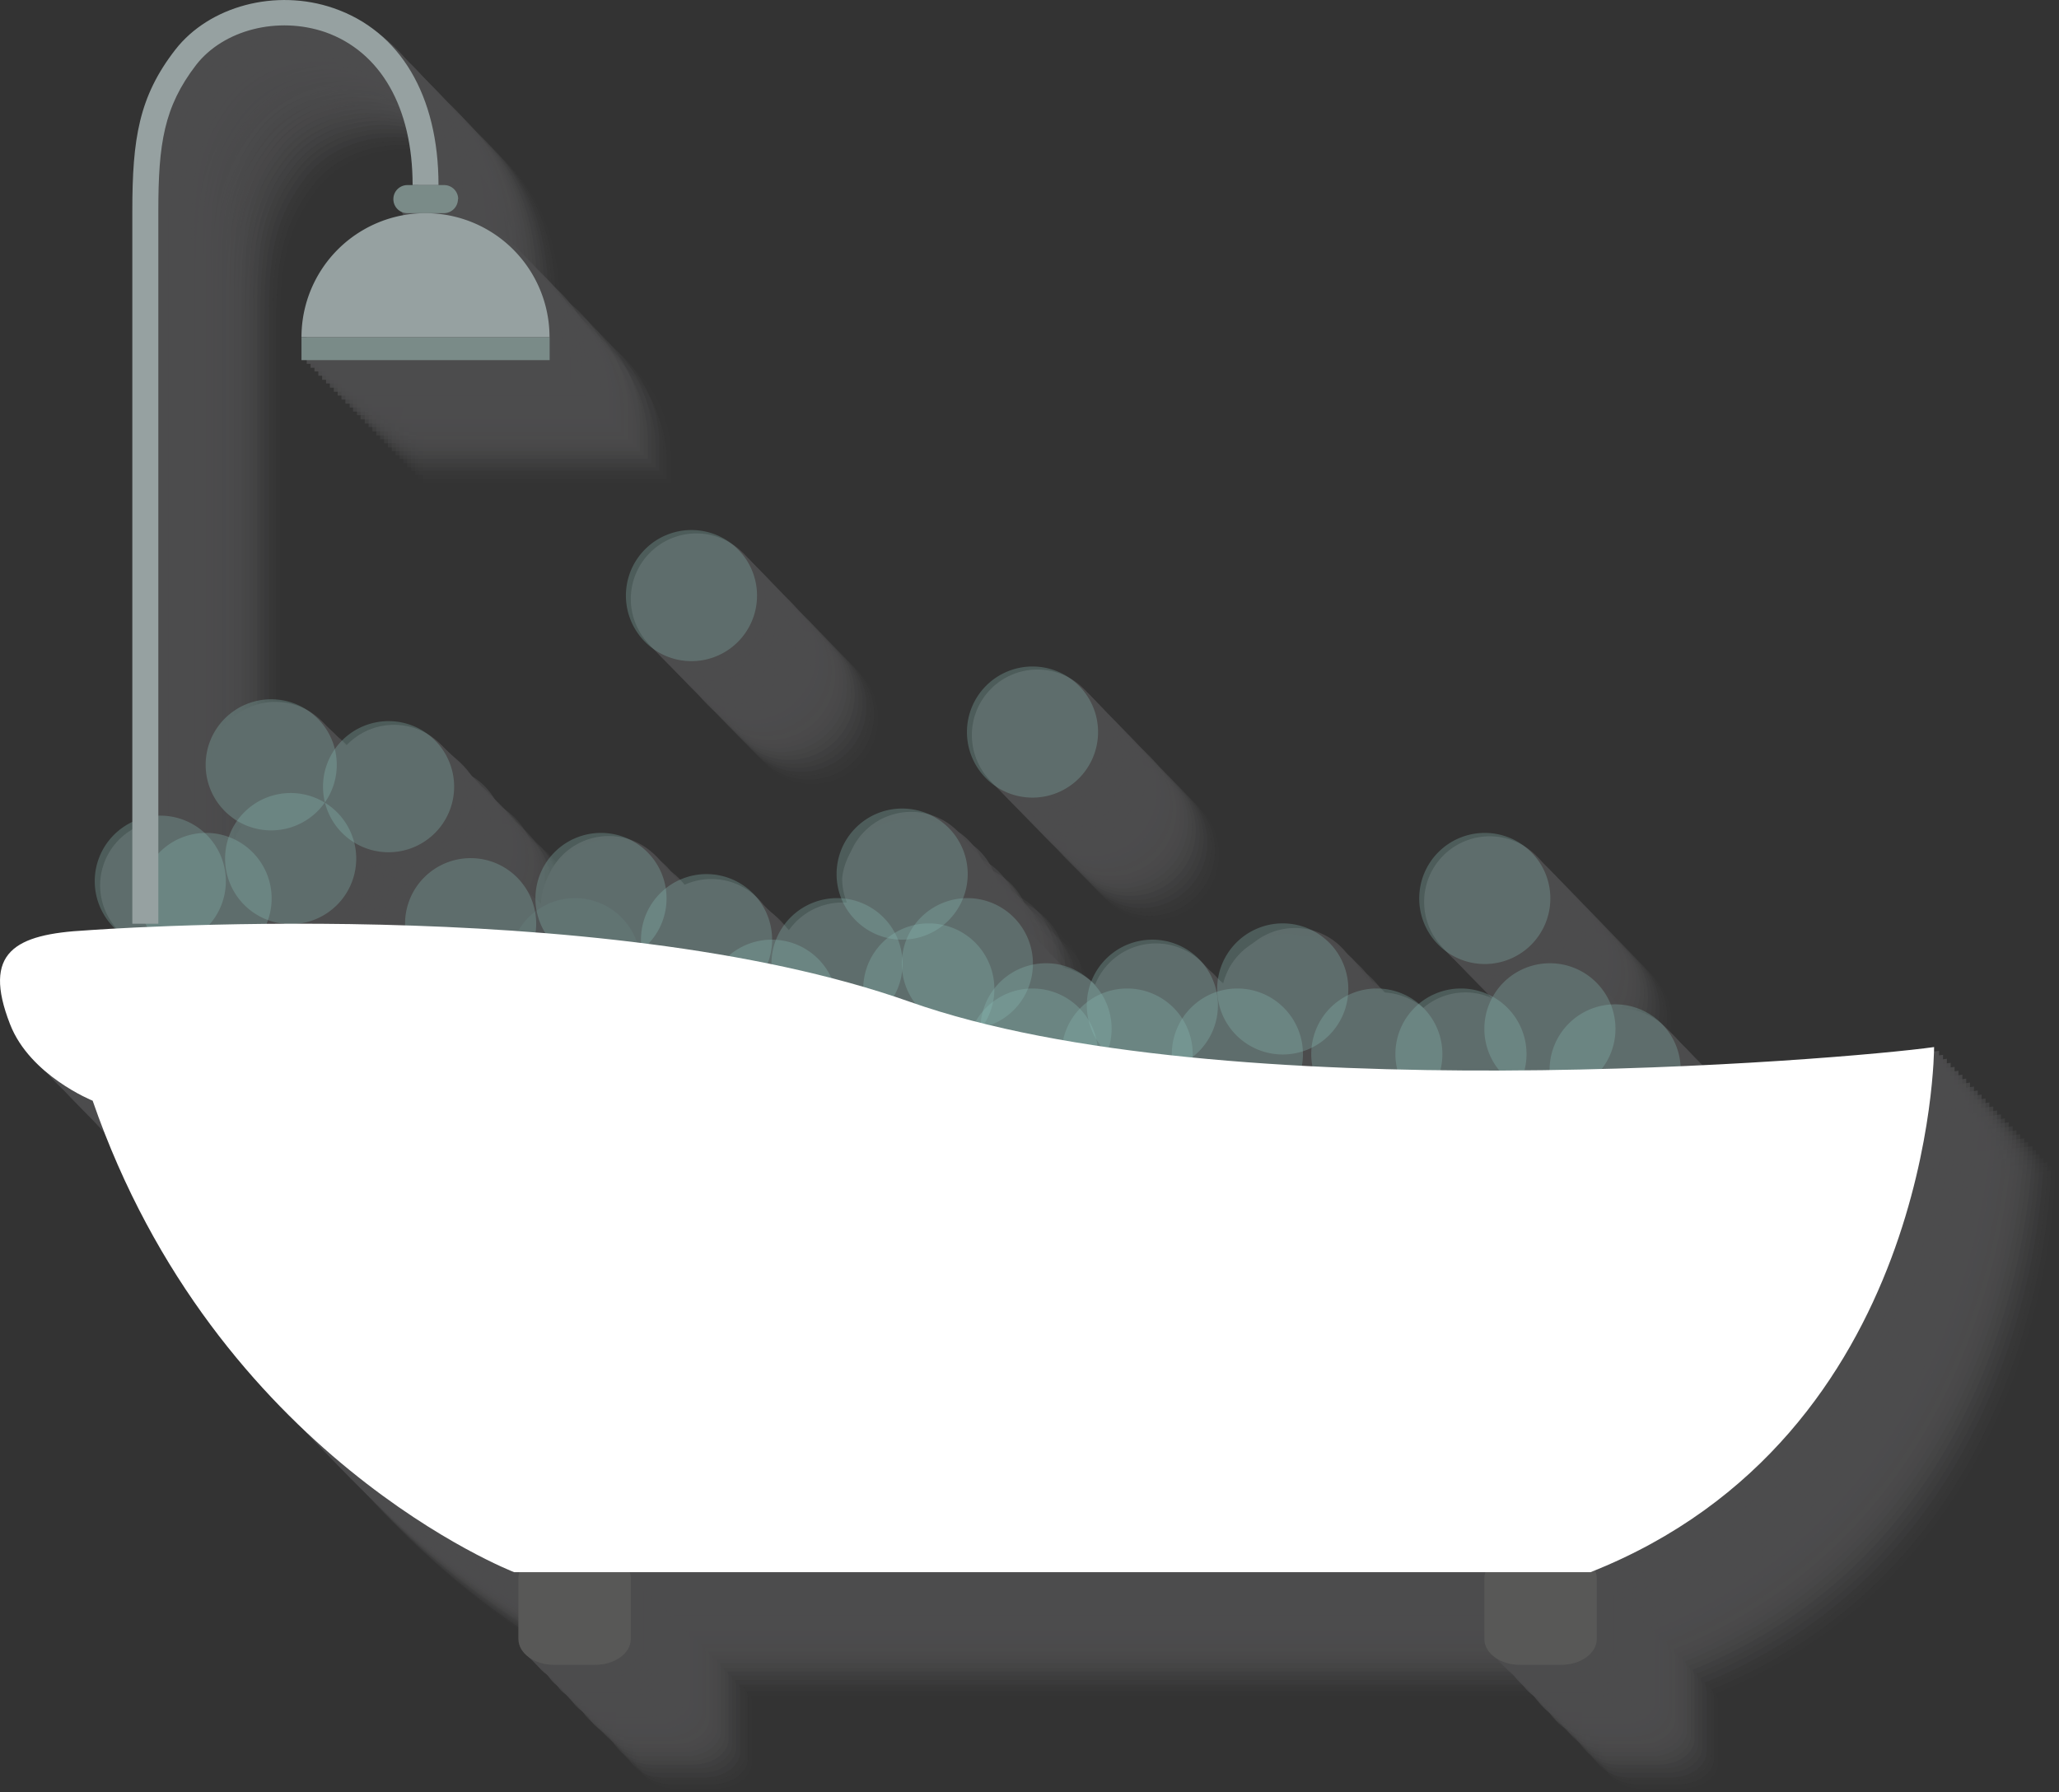 <svg xmlns="http://www.w3.org/2000/svg" width="188.43" height="164.01" viewBox="0 0 188.43 164.01">
  <rect x="0" y="0" width="188.43" height="164.01" fill="#333333" stroke="none"/>
  <defs>
    <style>
      .cls-1 {
        isolation: isolate;
      }

      .cls-2, .cls-35 {
        opacity: 0.3;
      }

      .cls-2 {
        mix-blend-mode: multiply;
      }

      .cls-3 {
        opacity: 0;
      }

      .cls-4 {
        fill: #868589;
      }

      .cls-5 {
        opacity: 0.03;
      }

      .cls-6 {
        opacity: 0.06;
      }

      .cls-7 {
        opacity: 0.1;
      }

      .cls-8 {
        opacity: 0.13;
      }

      .cls-9 {
        opacity: 0.16;
      }

      .cls-10 {
        opacity: 0.19;
      }

      .cls-11 {
        opacity: 0.23;
      }

      .cls-12 {
        opacity: 0.26;
      }

      .cls-13 {
        opacity: 0.29;
      }

      .cls-14 {
        opacity: 0.32;
      }

      .cls-15 {
        opacity: 0.35;
      }

      .cls-16 {
        opacity: 0.39;
      }

      .cls-17 {
        opacity: 0.42;
      }

      .cls-18 {
        opacity: 0.45;
      }

      .cls-19 {
        opacity: 0.48;
      }

      .cls-20 {
        opacity: 0.52;
      }

      .cls-21 {
        opacity: 0.55;
      }

      .cls-22 {
        opacity: 0.58;
      }

      .cls-23 {
        opacity: 0.61;
      }

      .cls-24 {
        opacity: 0.65;
      }

      .cls-25 {
        opacity: 0.68;
      }

      .cls-26 {
        opacity: 0.71;
      }

      .cls-27 {
        opacity: 0.74;
      }

      .cls-28 {
        opacity: 0.77;
      }

      .cls-29 {
        opacity: 0.81;
      }

      .cls-30 {
        opacity: 0.84;
      }

      .cls-31 {
        opacity: 0.87;
      }

      .cls-32 {
        opacity: 0.9;
      }

      .cls-33 {
        opacity: 0.94;
      }

      .cls-34 {
        opacity: 0.97;
      }

      .cls-35 {
        fill: #8bbab6;
      }

      .cls-36 {
        fill: #6ea0ab;
        opacity: 0.1;
      }

      .cls-37 {
        fill: #585857;
      }

      .cls-38 {
        fill: #fff;
      }

      .cls-39 {
        fill: #96a1a1;
      }

      .cls-40 {
        fill: #7a8b88;
      }
    </style>
  </defs>
  <title>Asset 19koyzina</title>
  <g class="cls-1">
    <g id="Layer_2" data-name="Layer 2">
      <g id="Objects">
        <g>
          <g class="cls-2">
            <g class="cls-3">
              <path class="cls-4" d="M147.29,99.82a6,6,0,1,0-6-6A6,6,0,0,0,147.29,99.82Z"/>
              <path class="cls-4" d="M74.7,72.1a6,6,0,1,0-6-6A6,6,0,0,0,74.7,72.1Z"/>
              <path class="cls-4" d="M105.91,84.56a6,6,0,1,0-6-6A6,6,0,0,0,105.91,84.56Z"/>
              <path class="cls-4" d="M130.6,107.81a5.24,5.24,0,0,0,.88-.36c0,.21,0,.43,0,.64a5.91,5.91,0,0,0,.11,1.12l-1,0a6.26,6.26,0,0,0,.1-1.07C130.62,108,130.61,107.91,130.6,107.81Zm57.83-.36c-2.9.41-11.76,1.26-23.26,1.76a6,6,0,0,0-5.94-5.63l-.42,0a6,6,0,0,0-10.77-.71,6,6,0,0,0-6.78.65,6,6,0,0,0-6.52-.78q0-.32,0-.63a6,6,0,1,0-11.93,0c0,.09,0,.18,0,.27l-.12,0a6,6,0,0,0-11.44-1,6,6,0,0,0-4.14-1.67,5.77,5.77,0,0,0-1.25.13s0-.09,0-.13a6,6,0,0,0-6-6l-.43,0a5.89,5.89,0,0,0,.43-2.22,6,6,0,1,0-11.93,0,5.9,5.9,0,0,0,.44,2.22l-.44,0a6,6,0,0,0-5.55,3.78l-.41,0A6,6,0,0,0,72.31,93a6,6,0,1,0-11.75,2l-.21.15a6,6,0,0,0-11.83,1v.15c-4.59-.14-8.92-.17-12.75-.14l.15-.4a5.85,5.85,0,0,0,2.1.39,6,6,0,0,0,6-6,6.16,6.16,0,0,0-.21-1.55,6,6,0,1,0-1.72-8.38,6,6,0,1,0-8.87,6.45,6.25,6.25,0,0,0-.81,1.56,6.07,6.07,0,0,0-2.1-.38h-.14a6,6,0,0,0-4-1.58h-.15V30.93c0-6.15.49-9.53,3.44-13.31,2.51-3.24,7.48-4.5,11.81-3,5.09,1.75,8,6.84,8,14h-.5a1.29,1.29,0,0,0,0,2.57h3.36a1.29,1.29,0,1,0,0-2.57h-.49c0-8.2-3.51-14.11-9.62-16.2-5.26-1.81-11.34-.21-14.45,3.8-3.36,4.31-4,8.19-4,14.77V86.87A6,6,0,0,0,22,96.6l-2.65.17c-6.53.35-9.55,2-7,8.62,1.82,4.67,7.57,7,7.57,7C31.21,145,58.5,155.51,58.5,155.51H59a1.68,1.68,0,0,0-.12.59v5.54c0,1.31,1.46,2.37,3.25,2.37h3.79c1.79,0,3.25-1.06,3.25-2.37V156.1a1.68,1.68,0,0,0-.12-.59h78.35a1.68,1.68,0,0,0-.12.59v5.54c0,1.31,1.46,2.37,3.25,2.37h3.8c1.79,0,3.24-1.06,3.24-2.37V156.1a1.72,1.72,0,0,0-.19-.77C188.42,142.73,188.43,107.45,188.43,107.45ZM41.07,85.08a1.47,1.47,0,0,1,.1-.13l.06.22Z"/>
              <path class="cls-4" d="M39,42.48v2.1h22.7v-2.1a11.35,11.35,0,0,0-22.7,0Z"/>
            </g>
            <g class="cls-5">
              <path class="cls-4" d="M146.94,99.45a6,6,0,1,0-6-6A6,6,0,0,0,146.94,99.45Z"/>
              <path class="cls-4" d="M74.35,71.74a6,6,0,1,0-6-6A6,6,0,0,0,74.35,71.74Z"/>
              <path class="cls-4" d="M105.55,84.19a6,6,0,1,0-6-6A6,6,0,0,0,105.55,84.19Z"/>
              <path class="cls-4" d="M130.25,107.45a6.63,6.63,0,0,0,.87-.36c0,.21,0,.42,0,.64a5.91,5.91,0,0,0,.11,1.12l-1-.06a5.29,5.29,0,0,0,.1-1.06C130.26,107.63,130.25,107.54,130.25,107.45Zm57.83-.36c-2.91.41-11.76,1.26-23.26,1.76a6,6,0,0,0-5.95-5.64l-.42,0a6,6,0,0,0-10.76-.7,5.89,5.89,0,0,0-2.92-.77,6,6,0,0,0-3.86,1.42,6,6,0,0,0-3.86-1.42,5.87,5.87,0,0,0-2.67.64c0-.21,0-.42,0-.64a6,6,0,0,0-11.93,0c0,.1,0,.19,0,.28l-.12,0a6,6,0,0,0-11.44-1,5.94,5.94,0,0,0-4.14-1.68,5.7,5.7,0,0,0-1.25.14v-.14a6,6,0,0,0-6-6l-.44,0a6,6,0,1,0-11.49-2.23,6.1,6.1,0,0,0,.43,2.23l-.43,0a6,6,0,0,0-5.55,3.78l-.42,0A6,6,0,0,0,72,92.63a6,6,0,0,0-11.86.86,6.1,6.1,0,0,0,.11,1.13l-.2.15a6,6,0,0,0-11.84,1s0,.1,0,.15c-4.6-.15-8.92-.18-12.76-.14a3.25,3.25,0,0,0,.15-.4,5.89,5.89,0,0,0,2.1.39,6,6,0,0,0,6-6,6.18,6.18,0,0,0-.21-1.56,5.85,5.85,0,0,0,3.21,1A6,6,0,1,0,41.7,79.9a6,6,0,1,0-8.87,6.45A5.93,5.93,0,0,0,32,87.91a5.85,5.85,0,0,0-2.1-.39h-.15a5.94,5.94,0,0,0-4-1.59h-.15V30.57c0-6.15.5-9.53,3.44-13.32,2.52-3.23,7.48-4.5,11.82-3,5.09,1.75,8,6.83,8,14h-.49a1.29,1.29,0,1,0,0,2.57h3.36a1.29,1.29,0,1,0,0-2.57h-.49c0-8.19-3.51-14.1-9.62-16.2-5.26-1.8-11.34-.2-14.46,3.81C23.8,20.1,23.21,24,23.21,30.57V86.51a6,6,0,0,0-1.57,9.73c-1.7.09-2.65.17-2.65.17-6.54.35-9.55,2-7,8.62,1.81,4.66,7.56,7,7.56,7,11.27,32.63,38.57,43.14,38.57,43.14h.51a1.73,1.73,0,0,0-.12.6v5.53c0,1.31,1.46,2.38,3.25,2.38h3.79c1.79,0,3.25-1.07,3.25-2.38v-5.53a1.73,1.73,0,0,0-.12-.6h78.35a1.73,1.73,0,0,0-.12.6v5.53c0,1.31,1.46,2.38,3.25,2.38H154c1.79,0,3.25-1.07,3.25-2.38v-5.53A1.86,1.86,0,0,0,157,155C188.07,142.36,188.08,107.09,188.08,107.09ZM40.72,84.71a1.47,1.47,0,0,0,.1-.13,1.89,1.89,0,0,0,0,.23Z"/>
              <path class="cls-4" d="M38.68,42.12v2.09H61.39V42.12a11.36,11.36,0,1,0-22.71,0Z"/>
            </g>
            <g class="cls-6">
              <path class="cls-4" d="M146.59,99.09a6,6,0,1,0-6-6A6,6,0,0,0,146.59,99.09Z"/>
              <path class="cls-4" d="M74,71.37a6,6,0,1,0-6-6A6,6,0,0,0,74,71.37Z"/>
              <path class="cls-4" d="M105.2,83.83a6,6,0,1,0-6-6A6,6,0,0,0,105.2,83.83Z"/>
              <path class="cls-4" d="M129.9,107.09a6.63,6.63,0,0,0,.87-.36q0,.31,0,.63a7,7,0,0,0,.1,1.13l-1-.06a6.26,6.26,0,0,0,.1-1.07C129.91,107.27,129.9,107.18,129.9,107.09Zm57.82-.37c-2.9.42-11.75,1.27-23.25,1.77a6,6,0,0,0-5.95-5.64l-.42,0a6,6,0,0,0-10.76-.7,5.94,5.94,0,0,0-6.78.65,5.91,5.91,0,0,0-3.86-1.42A5.84,5.84,0,0,0,134,102c0-.21,0-.43,0-.64a6,6,0,1,0-11.93,0c0,.09,0,.18,0,.28l-.13,0a6,6,0,0,0-11.44-1,5.92,5.92,0,0,0-4.14-1.68,6.46,6.46,0,0,0-1.25.13.53.53,0,0,0,0-.13,6,6,0,0,0-6-6c-.15,0-.3,0-.44,0a5.91,5.91,0,0,0,.44-2.23,6,6,0,1,0-11.93,0,5.9,5.9,0,0,0,.43,2.23l-.43,0a6,6,0,0,0-5.55,3.78l-.42,0a6,6,0,0,0-9.74-4.62,6,6,0,1,0-11.75,2l-.21.16a6,6,0,0,0-11.83,1s0,.1,0,.15c-4.6-.14-8.92-.17-12.76-.13.06-.13.1-.27.15-.4a6.07,6.07,0,0,0,2.1.38,6,6,0,0,0,6-6,5.76,5.76,0,0,0-.22-1.56,6,6,0,1,0-1.72-8.38A6,6,0,1,0,32.48,86a5.71,5.71,0,0,0-.81,1.57,5.9,5.9,0,0,0-2.11-.39h-.14a5.9,5.9,0,0,0-4-1.59h-.15V30.2c0-6.15.5-9.53,3.44-13.31,2.51-3.23,7.48-4.5,11.81-3,5.1,1.75,8,6.84,8,14H48a1.29,1.29,0,0,0,0,2.57h3.37a1.29,1.29,0,0,0,0-2.57h-.5c0-8.2-3.5-14.1-9.62-16.2-5.26-1.8-11.34-.21-14.45,3.8-3.35,4.31-3.94,8.2-3.94,14.77V86.14a6,6,0,0,0-1.58,9.74c-1.7.09-2.64.16-2.64.16-6.54.35-9.56,2-7,8.62,1.82,4.67,7.57,7,7.57,7,11.27,32.63,38.56,43.15,38.56,43.15h.51a1.71,1.71,0,0,0-.11.59v5.54c0,1.31,1.45,2.37,3.25,2.37h3.78c1.8,0,3.25-1.06,3.25-2.37v-5.54a2,2,0,0,0-.11-.59H146.7a1.71,1.71,0,0,0-.11.59v5.54c0,1.31,1.45,2.37,3.25,2.37h3.79c1.79,0,3.24-1.06,3.24-2.37v-5.54a1.75,1.75,0,0,0-.19-.77C187.71,142,187.72,106.72,187.72,106.72ZM40.36,84.35a1.13,1.13,0,0,0,.1-.13l.06.22Z"/>
              <path class="cls-4" d="M38.33,41.75v2.1H61v-2.1a11.36,11.36,0,0,0-22.71,0Z"/>
            </g>
            <g class="cls-7">
              <path class="cls-4" d="M146.23,98.73a6,6,0,1,0-6-6A6,6,0,0,0,146.23,98.73Z"/>
              <path class="cls-4" d="M73.64,71a6,6,0,1,0-6-6A6,6,0,0,0,73.64,71Z"/>
              <path class="cls-4" d="M104.85,83.47a6,6,0,1,0-6-6A6,6,0,0,0,104.85,83.47Z"/>
              <path class="cls-4" d="M129.54,106.72a5.24,5.24,0,0,0,.88-.36,4.49,4.49,0,0,0,0,.64,5.91,5.91,0,0,0,.11,1.12l-1-.05a6.36,6.36,0,0,0,.1-1.07C129.56,106.91,129.55,106.82,129.54,106.72Zm57.83-.36c-2.9.41-11.76,1.26-23.26,1.76a6,6,0,0,0-6-5.63l-.41,0A6,6,0,0,0,147,101.8a5.94,5.94,0,0,0-6.78.65,5.94,5.94,0,0,0-3.85-1.42,6,6,0,0,0-2.68.64,4.49,4.49,0,0,0,0-.64,6,6,0,0,0-11.93,0c0,.1,0,.19,0,.28l-.12,0a6,6,0,0,0-11.44-1,6,6,0,0,0-4.14-1.67,5.7,5.7,0,0,0-1.25.13s0-.09,0-.13a6,6,0,0,0-6-6l-.43,0a6.1,6.1,0,0,0,.43-2.23,6,6,0,1,0-11.49,2.23l-.44,0a6,6,0,0,0-5.55,3.78l-.41,0a6,6,0,0,0-9.74-4.62,6,6,0,1,0-11.75,2l-.21.15a6,6,0,0,0-11.84,1c0,.05,0,.1,0,.15-4.59-.14-8.92-.17-12.75-.14,0-.13.1-.26.14-.4a5.9,5.9,0,0,0,2.11.39,6,6,0,0,0,6-6,6,6,0,0,0-.21-1.55A6,6,0,1,0,41,79.17a6,6,0,1,0-8.87,6.45,5.93,5.93,0,0,0-.81,1.56,6.07,6.07,0,0,0-2.1-.39h-.14a6,6,0,0,0-4-1.58h-.15V29.84c0-6.15.49-9.53,3.44-13.32,2.51-3.23,7.48-4.49,11.81-3,5.09,1.75,8,6.84,8,14h-.49a1.29,1.29,0,0,0,0,2.57H51a1.29,1.29,0,1,0,0-2.57h-.49c0-8.2-3.51-14.11-9.62-16.2-5.26-1.81-11.34-.21-14.46,3.8-3.35,4.31-3.94,8.19-3.94,14.77V85.78a6,6,0,0,0-1.57,9.73l-2.65.17c-6.53.35-9.55,2-7,8.62,1.82,4.67,7.56,7,7.56,7,11.28,32.63,38.57,43.14,38.57,43.14H58a1.78,1.78,0,0,0-.12.6v5.54c0,1.3,1.46,2.37,3.25,2.37h3.79c1.79,0,3.25-1.07,3.25-2.37V155a1.78,1.78,0,0,0-.12-.6h78.35a1.78,1.78,0,0,0-.12.6v5.54c0,1.3,1.46,2.37,3.25,2.37h3.79c1.79,0,3.25-1.07,3.25-2.37V155a1.86,1.86,0,0,0-.19-.77C187.36,141.63,187.37,106.36,187.37,106.36ZM40,84l.1-.14.06.23Z"/>
              <path class="cls-4" d="M38,41.39v2.09h22.7V41.39a11.35,11.35,0,0,0-22.7,0Z"/>
            </g>
            <g class="cls-8">
              <path class="cls-4" d="M145.88,98.36a6,6,0,1,0-6-6A6,6,0,0,0,145.88,98.36Z"/>
              <path class="cls-4" d="M73.29,70.64a6,6,0,1,0-6-6A6,6,0,0,0,73.29,70.64Z"/>
              <path class="cls-4" d="M104.49,83.1a6,6,0,1,0-6-6A6,6,0,0,0,104.49,83.1Z"/>
              <path class="cls-4" d="M129.19,106.36a6.63,6.63,0,0,0,.87-.36c0,.21,0,.42,0,.64a6,6,0,0,0,.11,1.12l-1-.06a5.29,5.29,0,0,0,.1-1.06C129.2,106.54,129.19,106.45,129.19,106.36ZM187,106c-2.91.42-11.76,1.27-23.26,1.77a6,6,0,0,0-5.95-5.64l-.42,0a6,6,0,0,0-10.76-.7,5.94,5.94,0,0,0-6.78.65,6,6,0,0,0-3.86-1.42,5.84,5.84,0,0,0-2.67.64c0-.21,0-.42,0-.64a6,6,0,0,0-11.93,0c0,.09,0,.19,0,.28l-.12,0a6,6,0,0,0-11.44-.95,5.94,5.94,0,0,0-4.14-1.68,5.7,5.7,0,0,0-1.25.14v-.14a6,6,0,0,0-6-6l-.44,0a6,6,0,1,0-11.06,0l-.43,0a6,6,0,0,0-5.55,3.78l-.42,0a6,6,0,0,0-9.74-4.62,6,6,0,1,0-11.75,2l-.2.16a6,6,0,0,0-11.84,1c0,.05,0,.1,0,.15-4.6-.15-8.92-.18-12.76-.14.06-.13.1-.27.15-.4a6.07,6.07,0,0,0,2.1.39,6,6,0,0,0,6-6,6.18,6.18,0,0,0-.21-1.56,5.85,5.85,0,0,0,3.21.95,6,6,0,1,0-4.94-9.32,6,6,0,1,0-8.86,6.44A5.71,5.71,0,0,0,31,86.82a5.89,5.89,0,0,0-2.1-.39h-.15a5.94,5.94,0,0,0-4-1.59h-.15V29.47c0-6.14.5-9.52,3.44-13.31,2.51-3.23,7.48-4.5,11.82-3,5.09,1.75,8,6.83,8,14H47.3a1.29,1.29,0,1,0,0,2.57h3.36a1.29,1.29,0,0,0,0-2.57h-.5c0-8.2-3.5-14.1-9.61-16.2-5.26-1.8-11.35-.2-14.46,3.81-3.35,4.3-3.94,8.19-3.94,14.76v56a6,6,0,0,0-1.57,9.73c-1.71.09-2.65.16-2.65.16-6.54.35-9.56,2-7,8.62,1.81,4.67,7.56,7,7.56,7,11.27,32.63,38.57,43.14,38.57,43.14h.5a2,2,0,0,0-.11.59v5.54c0,1.31,1.45,2.37,3.25,2.37h3.79c1.79,0,3.24-1.06,3.24-2.37v-5.54a1.71,1.71,0,0,0-.11-.59H146a2,2,0,0,0-.11.59v5.54c0,1.31,1.46,2.37,3.25,2.37h3.79c1.79,0,3.25-1.06,3.25-2.37v-5.54a1.82,1.82,0,0,0-.19-.76C187,141.27,187,106,187,106ZM39.66,83.62l.09-.13.06.23Z"/>
              <path class="cls-4" d="M37.62,41v2.09H60.33V41a11.36,11.36,0,1,0-22.71,0Z"/>
            </g>
            <g class="cls-9">
              <path class="cls-4" d="M145.53,98a6,6,0,1,0-6-6A6,6,0,0,0,145.53,98Z"/>
              <path class="cls-4" d="M72.93,70.28a6,6,0,1,0-6-6A6,6,0,0,0,72.93,70.28Z"/>
              <path class="cls-4" d="M104.14,82.74a6,6,0,1,0-6-6A6,6,0,0,0,104.14,82.74Z"/>
              <path class="cls-4" d="M128.84,106a5.54,5.54,0,0,0,.87-.37c0,.21,0,.43,0,.64a5.83,5.83,0,0,0,.11,1.12l-1,0a6.26,6.26,0,0,0,.1-1.07C128.85,106.18,128.84,106.09,128.84,106Zm57.82-.37c-2.9.42-11.75,1.26-23.25,1.76a6,6,0,0,0-5.95-5.63l-.42,0a6,6,0,0,0-10.77-.71,6,6,0,0,0-6.77.65,6,6,0,0,0-6.53-.78q0-.31,0-.63a6,6,0,1,0-11.93,0,2.45,2.45,0,0,0,0,.27l-.13,0a6,6,0,0,0-11.44-1A6,6,0,0,0,105.38,98a6.46,6.46,0,0,0-1.25.13s0-.09,0-.13a6,6,0,0,0-6-6,3.11,3.11,0,0,0-.43,0,5.9,5.9,0,0,0,.43-2.23,6,6,0,1,0-11.49,2.23,3.25,3.25,0,0,0-.44,0,6,6,0,0,0-5.54,3.78l-.42,0a6,6,0,0,0-9.74-4.62,6,6,0,1,0-11.75,2l-.21.15a6,6,0,0,0-11.83,1v.15c-4.59-.14-8.91-.17-12.75-.13l.15-.41a5.85,5.85,0,0,0,2.1.39,6,6,0,0,0,6-6A5.76,5.76,0,0,0,42,86.82a6,6,0,1,0-1.72-8.38,6,6,0,1,0-8.87,6.45,6.31,6.31,0,0,0-.81,1.57,5.85,5.85,0,0,0-2.1-.39h-.14a5.93,5.93,0,0,0-4-1.58h-.15V29.11c0-6.15.49-9.53,3.44-13.31,2.51-3.23,7.48-4.5,11.81-3,5.1,1.75,8,6.84,8,14h-.5a1.29,1.29,0,0,0,0,2.57H50.3a1.29,1.29,0,1,0,0-2.57h-.49c0-8.2-3.51-14.1-9.62-16.2-5.26-1.81-11.34-.21-14.45,3.8-3.36,4.31-3.94,8.2-3.94,14.77V85.05a5.95,5.95,0,0,0-1.58,9.73L17.57,95c-6.53.35-9.55,2-7,8.62,1.82,4.67,7.57,7,7.57,7,11.27,32.63,38.56,43.15,38.56,43.15h.51a1.67,1.67,0,0,0-.11.59v5.54c0,1.31,1.45,2.37,3.24,2.37h3.79c1.8,0,3.25-1.06,3.25-2.37v-5.54a1.93,1.93,0,0,0-.11-.59h78.34a1.67,1.67,0,0,0-.11.59v5.54c0,1.31,1.45,2.37,3.24,2.37h3.8c1.79,0,3.24-1.06,3.24-2.37v-5.54a1.75,1.75,0,0,0-.19-.77C186.65,140.91,186.66,105.63,186.66,105.63ZM39.3,83.26a1.47,1.47,0,0,1,.1-.13l.06.22Z"/>
              <path class="cls-4" d="M37.27,40.66v2.1H60v-2.1a11.36,11.36,0,0,0-22.71,0Z"/>
            </g>
            <g class="cls-10">
              <path class="cls-4" d="M145.17,97.64a6,6,0,1,0-6-6A6,6,0,0,0,145.17,97.64Z"/>
              <path class="cls-4" d="M72.58,69.92a6,6,0,1,0-6-6A6,6,0,0,0,72.58,69.92Z"/>
              <path class="cls-4" d="M103.79,82.38a6,6,0,1,0-6-6A6,6,0,0,0,103.79,82.38Z"/>
              <path class="cls-4" d="M128.48,105.63a5.24,5.24,0,0,0,.88-.36,4.49,4.49,0,0,0,0,.64,5.91,5.91,0,0,0,.11,1.12l-1,0a6.36,6.36,0,0,0,.1-1.07A2.46,2.46,0,0,0,128.48,105.63Zm57.83-.36c-2.91.41-11.76,1.26-23.26,1.76a6,6,0,0,0-6-5.64c-.14,0-.28,0-.41,0a6,6,0,0,0-10.77-.71,5.89,5.89,0,0,0-2.92-.77,6,6,0,0,0-3.86,1.42,5.94,5.94,0,0,0-3.85-1.42,6,6,0,0,0-2.68.64c0-.21,0-.42,0-.64a6,6,0,0,0-11.93,0c0,.1,0,.19,0,.28l-.12,0a6,6,0,0,0-11.44-1A6,6,0,0,0,105,97.64a5.7,5.7,0,0,0-1.25.13s0-.09,0-.13a6,6,0,0,0-6-6l-.43,0a6.1,6.1,0,0,0,.43-2.23,6,6,0,0,0-11.93,0,6.1,6.1,0,0,0,.43,2.23l-.43,0a6,6,0,0,0-5.55,3.78l-.42,0a6,6,0,0,0-9.73-4.62,6,6,0,1,0-11.76,2l-.2.15a6,6,0,0,0-11.84,1s0,.1,0,.15C41.8,94,37.48,94,33.65,94c.05-.13.1-.26.14-.4a5.89,5.89,0,0,0,2.1.39,6,6,0,0,0,6-6,6,6,0,0,0-.21-1.55,6,6,0,1,0-1.72-8.38,6,6,0,1,0-8.87,6.45,5.93,5.93,0,0,0-.81,1.56,6.07,6.07,0,0,0-2.1-.39H28A6,6,0,0,0,24,84.12h-.15V28.75c0-6.15.5-9.53,3.45-13.32,2.51-3.23,7.48-4.49,11.81-3,5.09,1.75,8,6.84,8,14h-.49a1.29,1.29,0,1,0,0,2.57H50a1.29,1.29,0,1,0,0-2.57h-.49c0-8.19-3.51-14.1-9.62-16.2C34.58,8.37,28.5,10,25.38,14c-3.35,4.3-3.94,8.19-3.94,14.77V84.69a6,6,0,0,0-1.57,9.73l-2.65.17c-6.54.35-9.55,2-7,8.62,1.82,4.67,7.56,7,7.56,7,11.28,32.63,38.57,43.14,38.57,43.14h.51a1.73,1.73,0,0,0-.12.6v5.53c0,1.31,1.46,2.38,3.25,2.38h3.79c1.79,0,3.25-1.07,3.25-2.38v-5.53a1.73,1.73,0,0,0-.12-.6h78.35a1.73,1.73,0,0,0-.12.6v5.53c0,1.31,1.46,2.38,3.25,2.38h3.79c1.79,0,3.25-1.07,3.25-2.38v-5.53a1.86,1.86,0,0,0-.19-.77C186.3,140.54,186.31,105.27,186.31,105.27ZM39,82.9l.1-.14a2,2,0,0,0,.06.23Z"/>
              <path class="cls-4" d="M36.91,40.3v2.09H59.62V40.3a11.36,11.36,0,1,0-22.71,0Z"/>
            </g>
            <g class="cls-11">
              <path class="cls-4" d="M144.82,97.27a6,6,0,1,0-6-6A6,6,0,0,0,144.82,97.27Z"/>
              <path class="cls-4" d="M72.22,69.55a6,6,0,1,0-6-6A6,6,0,0,0,72.22,69.55Z"/>
              <path class="cls-4" d="M103.43,82a6,6,0,1,0-6-6A6,6,0,0,0,103.43,82Z"/>
              <path class="cls-4" d="M128.13,105.27a6.63,6.63,0,0,0,.87-.36q0,.32,0,.63a6,6,0,0,0,.11,1.13l-1-.06a6.17,6.17,0,0,0,.1-1.07C128.14,105.45,128.13,105.36,128.13,105.27ZM186,104.9c-2.9.42-11.75,1.27-23.25,1.77a6,6,0,0,0-5.95-5.64l-.42,0a6,6,0,0,0-10.76-.7,5.94,5.94,0,0,0-6.78.65,5.91,5.91,0,0,0-3.86-1.42,5.84,5.84,0,0,0-2.67.64c0-.21,0-.42,0-.64a6,6,0,1,0-11.93,0c0,.09,0,.18,0,.28l-.13,0a6,6,0,0,0-11.44-1,5.92,5.92,0,0,0-4.14-1.68,6.36,6.36,0,0,0-1.24.13v-.13a6,6,0,0,0-6-6l-.44,0a5.91,5.91,0,0,0,.44-2.23,6,6,0,1,0-11.93,0A5.9,5.9,0,0,0,86,91.33l-.43,0A6,6,0,0,0,80,95.09c-.14,0-.28,0-.42,0a6,6,0,0,0-9.74-4.62,6,6,0,1,0-11.75,2,1.56,1.56,0,0,0-.2.16,6,6,0,0,0-11.84,1c0,.06,0,.11,0,.16-4.6-.15-8.92-.18-12.76-.14.06-.13.1-.27.15-.4a6.07,6.07,0,0,0,2.1.38,6,6,0,0,0,6-6,5.76,5.76,0,0,0-.22-1.56,6,6,0,0,0,9.18-5,6,6,0,0,0-10.9-3.36,6,6,0,1,0-8.86,6.45,5.71,5.71,0,0,0-.81,1.57,5.89,5.89,0,0,0-2.1-.39h-.15a5.94,5.94,0,0,0-4-1.59h-.15V28.38c0-6.14.5-9.53,3.44-13.31,2.51-3.23,7.48-4.5,11.82-3,5.09,1.74,8,6.83,8,14h-.5a1.29,1.29,0,0,0,0,2.57H49.6a1.29,1.29,0,0,0,0-2.57h-.5c0-8.2-3.5-14.1-9.61-16.2C34.23,8,28.14,9.6,25,13.61c-3.35,4.31-3.94,8.2-3.94,14.77V84.32a6,6,0,0,0-1.57,9.74c-1.71.09-2.65.16-2.65.16-6.54.35-9.56,2-7,8.62,1.82,4.67,7.57,7,7.57,7C28.73,142.45,56,153,56,153h.51a2,2,0,0,0-.11.59v5.54c0,1.31,1.45,2.37,3.25,2.37h3.79c1.79,0,3.24-1.06,3.24-2.37v-5.54a1.71,1.71,0,0,0-.11-.59h78.34a2,2,0,0,0-.11.59v5.54c0,1.31,1.45,2.37,3.25,2.37h3.79c1.79,0,3.24-1.06,3.24-2.37v-5.54a1.68,1.68,0,0,0-.19-.76C185.94,140.18,186,104.9,186,104.9ZM38.6,82.53l.09-.13.06.23Z"/>
              <path class="cls-4" d="M36.56,39.93V42H59.27v-2.1a11.36,11.36,0,0,0-22.71,0Z"/>
            </g>
            <g class="cls-12">
              <path class="cls-4" d="M144.46,96.91a6,6,0,1,0-6-6A6,6,0,0,0,144.46,96.91Z"/>
              <path class="cls-4" d="M71.87,69.19a6,6,0,1,0-6-6A6,6,0,0,0,71.87,69.19Z"/>
              <path class="cls-4" d="M103.08,81.65a6,6,0,1,0-6-6A6,6,0,0,0,103.08,81.65Z"/>
              <path class="cls-4" d="M127.77,104.9a5.24,5.24,0,0,0,.88-.36c0,.21,0,.43,0,.64a5.91,5.91,0,0,0,.11,1.12l-1,0a6.26,6.26,0,0,0,.1-1.07C127.79,105.09,127.78,105,127.77,104.9Zm57.83-.36c-2.9.41-11.76,1.26-23.26,1.76a6,6,0,0,0-5.94-5.63l-.42,0a6,6,0,0,0-10.77-.71,6,6,0,0,0-6.78.65,6,6,0,0,0-6.52-.78q0-.31,0-.63a6,6,0,1,0-11.93,0c0,.09,0,.18,0,.27l-.12.05a6,6,0,0,0-11.44-1,6,6,0,0,0-4.14-1.67,6.38,6.38,0,0,0-1.25.13s0-.09,0-.13a6,6,0,0,0-6-6l-.43,0a5.85,5.85,0,0,0,.43-2.22,6,6,0,1,0-11.93,0A5.86,5.86,0,0,0,85.62,91l-.44,0a6,6,0,0,0-5.55,3.78l-.41,0a6,6,0,0,0-9.74-4.62,6,6,0,1,0-11.75,2l-.21.15a6,6,0,0,0-11.83,1v.15c-4.59-.14-8.92-.17-12.75-.14l.15-.4a5.85,5.85,0,0,0,2.1.39,6,6,0,0,0,6-6,6.18,6.18,0,0,0-.21-1.56,6,6,0,1,0-1.72-8.38,6,6,0,1,0-8.87,6.45,6.25,6.25,0,0,0-.81,1.56,6.07,6.07,0,0,0-2.1-.38H27.3a6,6,0,0,0-4-1.58h-.15V28c0-6.15.49-9.53,3.44-13.31,2.51-3.24,7.48-4.5,11.81-3,5.09,1.75,8,6.84,8,14h-.5a1.29,1.29,0,0,0,0,2.57h3.36a1.29,1.29,0,1,0,0-2.57h-.49c0-8.2-3.51-14.11-9.62-16.2-5.26-1.81-11.34-.21-14.46,3.8-3.35,4.31-3.94,8.2-3.94,14.77V84a6,6,0,0,0-1.57,9.73l-2.65.17c-6.53.35-9.55,2-7,8.62,1.82,4.67,7.57,7,7.57,7,11.27,32.63,38.56,43.15,38.56,43.15h.51a1.68,1.68,0,0,0-.12.59v5.54c0,1.31,1.46,2.37,3.25,2.37H63.1c1.79,0,3.25-1.06,3.25-2.37v-5.54a1.68,1.68,0,0,0-.12-.59h78.35a1.68,1.68,0,0,0-.12.59v5.54c0,1.31,1.46,2.37,3.25,2.37h3.8c1.79,0,3.24-1.06,3.24-2.37v-5.54a1.86,1.86,0,0,0-.19-.77C185.59,139.82,185.6,104.54,185.6,104.54ZM38.24,82.17a1.47,1.47,0,0,1,.1-.13l.06.22Z"/>
              <path class="cls-4" d="M36.21,39.57v2.1h22.7v-2.1a11.35,11.35,0,1,0-22.7,0Z"/>
            </g>
            <g class="cls-13">
              <path class="cls-4" d="M144.11,96.54a6,6,0,1,0-6-6A6,6,0,0,0,144.11,96.54Z"/>
              <path class="cls-4" d="M71.52,68.83a6,6,0,1,0-6-6A6,6,0,0,0,71.52,68.83Z"/>
              <path class="cls-4" d="M102.72,81.28a6,6,0,1,0-6-6A6,6,0,0,0,102.72,81.28Z"/>
              <path class="cls-4" d="M127.42,104.54a6.63,6.63,0,0,0,.87-.36c0,.21,0,.42,0,.64a5.91,5.91,0,0,0,.11,1.12l-1-.06a5.29,5.29,0,0,0,.1-1.06C127.43,104.72,127.42,104.63,127.42,104.54Zm57.83-.36c-2.91.41-11.76,1.26-23.26,1.76a6,6,0,0,0-6-5.64l-.42,0a6,6,0,0,0-10.76-.7,5.94,5.94,0,0,0-6.78.65,5.93,5.93,0,0,0-6.53-.78c0-.21,0-.42,0-.64a6,6,0,0,0-11.93,0c0,.1,0,.19,0,.28l-.12,0a6,6,0,0,0-11.44-1A5.94,5.94,0,0,0,104,96.54a5.7,5.7,0,0,0-1.25.14v-.14a6,6,0,0,0-6-6l-.44,0a6,6,0,1,0-11.49-2.23,6.1,6.1,0,0,0,.43,2.23l-.43,0a6,6,0,0,0-5.55,3.78l-.42,0a6,6,0,0,0-9.74-4.62,6,6,0,0,0-11.86.86,6.1,6.1,0,0,0,.11,1.13l-.2.15a6,6,0,0,0-11.84,1s0,.1,0,.15c-4.6-.15-8.92-.18-12.76-.14a3.25,3.25,0,0,0,.15-.4,5.89,5.89,0,0,0,2.1.39,6,6,0,0,0,6-6,6.18,6.18,0,0,0-.21-1.56,5.85,5.85,0,0,0,3.21,1A6,6,0,1,0,38.86,77,6,6,0,1,0,30,83.44,5.93,5.93,0,0,0,29.19,85a5.85,5.85,0,0,0-2.1-.39h-.15a5.94,5.94,0,0,0-4-1.59h-.15V27.66c0-6.15.5-9.53,3.44-13.32,2.52-3.23,7.48-4.49,11.82-3,5.09,1.75,8,6.83,8,14h-.49a1.29,1.29,0,1,0,0,2.57h3.36a1.29,1.29,0,1,0,0-2.57H48.4c0-8.19-3.51-14.1-9.62-16.2-5.26-1.8-11.34-.2-14.46,3.81-3.35,4.3-3.94,8.19-3.94,14.77V83.6a6,6,0,0,0-1.57,9.73c-1.7.09-2.65.17-2.65.17-6.54.35-9.55,2-7,8.62,1.81,4.67,7.56,7,7.56,7C28,141.72,55.32,152.23,55.32,152.23h.51a1.73,1.73,0,0,0-.12.6v5.53c0,1.31,1.46,2.38,3.25,2.38h3.79c1.79,0,3.25-1.07,3.25-2.38v-5.53a1.73,1.73,0,0,0-.12-.6h78.35a1.73,1.73,0,0,0-.12.6v5.53c0,1.31,1.46,2.38,3.25,2.38h3.79c1.79,0,3.25-1.07,3.25-2.38v-5.53a1.86,1.86,0,0,0-.19-.77C185.24,139.45,185.25,104.18,185.25,104.18ZM37.89,81.8a1.47,1.47,0,0,0,.1-.13,1.89,1.89,0,0,0,0,.23Z"/>
              <path class="cls-4" d="M35.85,39.21V41.3H58.56V39.21a11.36,11.36,0,1,0-22.71,0Z"/>
            </g>
            <g class="cls-14">
              <path class="cls-4" d="M143.76,96.18a6,6,0,1,0-6-6A6,6,0,0,0,143.76,96.18Z"/>
              <path class="cls-4" d="M71.16,68.46a6,6,0,1,0-6-6A6,6,0,0,0,71.16,68.46Z"/>
              <path class="cls-4" d="M102.37,80.92a6,6,0,1,0-6-6A6,6,0,0,0,102.37,80.92Z"/>
              <path class="cls-4" d="M127.07,104.18a6.63,6.63,0,0,0,.87-.36q0,.32,0,.63a7,7,0,0,0,.1,1.13l-1-.06a6.26,6.26,0,0,0,.1-1.07C127.08,104.36,127.07,104.27,127.07,104.18Zm57.82-.37c-2.9.42-11.75,1.27-23.25,1.77a6,6,0,0,0-5.95-5.64l-.42,0a6,6,0,0,0-10.76-.7,5.94,5.94,0,0,0-6.78.65,5.91,5.91,0,0,0-3.86-1.42,5.84,5.84,0,0,0-2.67.64c0-.21,0-.43,0-.64a6,6,0,1,0-11.93,0c0,.09,0,.18,0,.28l-.13,0a6,6,0,0,0-11.44-1,5.92,5.92,0,0,0-4.14-1.68,6.46,6.46,0,0,0-1.25.13.53.53,0,0,0,0-.13,6,6,0,0,0-6-6c-.15,0-.3,0-.44,0A5.91,5.91,0,0,0,96.41,88a6,6,0,1,0-11.93,0,5.9,5.9,0,0,0,.43,2.23l-.43,0A6,6,0,0,0,78.93,94l-.42,0a6,6,0,0,0-9.74-4.62,6,6,0,1,0-11.75,2l-.21.16a6,6,0,0,0-11.83,1,.92.92,0,0,0,0,.16c-4.6-.15-8.92-.18-12.76-.14.06-.13.1-.27.15-.4a6.07,6.07,0,0,0,2.1.38,6,6,0,0,0,6-6A5.76,5.76,0,0,0,40.23,85a6,6,0,1,0-1.72-8.38,6,6,0,1,0-8.87,6.45,6,6,0,0,0-.8,1.57,5.9,5.9,0,0,0-2.11-.39h-.14a5.9,5.9,0,0,0-4-1.59H22.4V27.29c0-6.15.5-9.53,3.44-13.31,2.51-3.23,7.48-4.5,11.81-3,5.1,1.74,8,6.83,8,14h-.5a1.29,1.29,0,0,0,0,2.57h3.37a1.29,1.29,0,0,0,0-2.57H48c0-8.2-3.5-14.1-9.62-16.2-5.26-1.8-11.34-.21-14.45,3.8C20.62,16.83,20,20.72,20,27.29V83.23A6,6,0,0,0,18.45,93c-1.7.09-2.65.16-2.65.16-6.53.35-9.55,2-7,8.62,1.82,4.67,7.57,7,7.57,7C27.67,141.35,55,151.87,55,151.87h.51a1.71,1.71,0,0,0-.11.59V158c0,1.31,1.45,2.37,3.25,2.37h3.78c1.8,0,3.25-1.06,3.25-2.37v-5.54a2,2,0,0,0-.11-.59h78.34a1.71,1.71,0,0,0-.11.59V158c0,1.31,1.45,2.37,3.25,2.37h3.79c1.79,0,3.24-1.06,3.24-2.37v-5.54a1.75,1.75,0,0,0-.19-.77C184.88,139.09,184.89,103.81,184.89,103.81ZM37.53,81.44a1.13,1.13,0,0,0,.1-.13l.06.23Z"/>
              <path class="cls-4" d="M35.5,38.84v2.1H58.21v-2.1a11.36,11.36,0,0,0-22.71,0Z"/>
            </g>
            <g class="cls-15">
              <path class="cls-4" d="M143.4,95.82a6,6,0,1,0-6-6A6,6,0,0,0,143.4,95.82Z"/>
              <path class="cls-4" d="M70.81,68.1a6,6,0,1,0-6-6A6,6,0,0,0,70.81,68.1Z"/>
              <path class="cls-4" d="M102,80.56a6,6,0,1,0-6-6A6,6,0,0,0,102,80.56Z"/>
              <path class="cls-4" d="M126.71,103.81a5.24,5.24,0,0,0,.88-.36,4.49,4.49,0,0,0,0,.64,5.91,5.91,0,0,0,.11,1.12l-1,0a6.36,6.36,0,0,0,.1-1.07C126.73,104,126.72,103.91,126.71,103.81Zm57.83-.36c-2.9.41-11.76,1.26-23.26,1.76a6,6,0,0,0-5.95-5.63l-.41,0a6,6,0,0,0-10.77-.71,5.94,5.94,0,0,0-6.78.65,5.94,5.94,0,0,0-3.85-1.42,6,6,0,0,0-2.68.64,4.49,4.49,0,0,0,0-.64,6,6,0,0,0-11.93,0c0,.1,0,.19,0,.28l-.12,0a6,6,0,0,0-11.44-1,6,6,0,0,0-4.14-1.67A5.7,5.7,0,0,0,102,96s0-.09,0-.13a6,6,0,0,0-6-6l-.43,0a6.1,6.1,0,0,0,.43-2.23,6,6,0,1,0-11.49,2.23l-.44,0a6,6,0,0,0-5.55,3.78l-.42,0A6,6,0,0,0,68.42,89a6,6,0,1,0-11.75,2l-.21.15a6,6,0,0,0-11.84,1s0,.1,0,.15c-4.59-.14-8.92-.17-12.75-.14.05-.13.1-.26.14-.4a5.9,5.9,0,0,0,2.11.39,6,6,0,0,0,6-6,6,6,0,0,0-.21-1.55,6,6,0,1,0-1.72-8.38,6,6,0,1,0-8.87,6.45,5.93,5.93,0,0,0-.81,1.56,6.07,6.07,0,0,0-2.1-.38h-.14a6,6,0,0,0-4-1.58h-.14V26.93c0-6.15.49-9.53,3.44-13.31C28,10.38,33,9.12,37.3,10.6c5.09,1.75,8,6.84,8,14h-.49a1.29,1.29,0,1,0,0,2.57h3.36a1.29,1.29,0,1,0,0-2.57h-.49c0-8.2-3.51-14.11-9.62-16.2-5.26-1.81-11.34-.21-14.46,3.8-3.35,4.31-3.94,8.19-3.94,14.77V82.87A6,6,0,0,0,18.1,92.6l-2.65.17c-6.53.35-9.55,2-7,8.62,1.82,4.67,7.56,7,7.56,7C27.32,141,54.61,151.51,54.61,151.51h.51a1.68,1.68,0,0,0-.12.59v5.54c0,1.3,1.46,2.37,3.25,2.37H62c1.79,0,3.25-1.07,3.25-2.37V152.1a1.68,1.68,0,0,0-.12-.59h78.35a1.68,1.68,0,0,0-.12.59v5.54c0,1.3,1.46,2.37,3.25,2.37h3.79c1.79,0,3.25-1.07,3.25-2.37V152.1a1.86,1.86,0,0,0-.19-.77C184.53,138.72,184.54,103.45,184.54,103.45ZM37.18,81.08a1.47,1.47,0,0,1,.1-.13l.06.22Z"/>
              <path class="cls-4" d="M35.15,38.48v2.09h22.7V38.48a11.35,11.35,0,0,0-22.7,0Z"/>
            </g>
            <g class="cls-16">
              <path class="cls-4" d="M143.05,95.45a6,6,0,1,0-6-6A6,6,0,0,0,143.05,95.45Z"/>
              <path class="cls-4" d="M70.45,67.73a6,6,0,1,0-6-6A6,6,0,0,0,70.45,67.73Z"/>
              <path class="cls-4" d="M101.66,80.19a6,6,0,1,0-6-6A6,6,0,0,0,101.66,80.19Z"/>
              <path class="cls-4" d="M126.36,103.45a6.63,6.63,0,0,0,.87-.36c0,.21,0,.42,0,.64a6,6,0,0,0,.11,1.12l-1-.06a5.29,5.29,0,0,0,.1-1.06C126.37,103.63,126.36,103.54,126.36,103.45Zm57.83-.37c-2.91.42-11.76,1.27-23.26,1.77a6,6,0,0,0-6-5.64l-.42,0a6,6,0,0,0-10.76-.7,5.94,5.94,0,0,0-6.78.65,6,6,0,0,0-3.86-1.42,5.84,5.84,0,0,0-2.67.64c0-.21,0-.42,0-.64a6,6,0,1,0-11.92,0c0,.09,0,.19,0,.28l-.12,0a6,6,0,0,0-11.44-1,5.94,5.94,0,0,0-4.14-1.68,5.7,5.7,0,0,0-1.25.14v-.14a6,6,0,0,0-6-6l-.44,0a6,6,0,1,0-11.06,0l-.43,0a6,6,0,0,0-5.55,3.78l-.42,0a6,6,0,0,0-9.74-4.62,6,6,0,0,0-11.86.86,6.1,6.1,0,0,0,.11,1.13l-.2.15a6,6,0,0,0-11.84,1s0,.1,0,.15c-4.6-.15-8.92-.18-12.76-.14.06-.13.1-.27.15-.4a6.07,6.07,0,0,0,2.1.39,6,6,0,0,0,6-6,6.18,6.18,0,0,0-.21-1.56,5.85,5.85,0,0,0,3.21,1A6,6,0,1,0,37.8,75.9a6,6,0,1,0-8.86,6.44,5.71,5.71,0,0,0-.81,1.57,5.89,5.89,0,0,0-2.1-.39h-.15a5.94,5.94,0,0,0-4-1.59h-.15V26.56c0-6.14.5-9.52,3.44-13.31,2.51-3.23,7.48-4.5,11.82-3,5.09,1.75,8,6.83,8,14h-.49a1.29,1.29,0,1,0,0,2.57h3.36a1.29,1.29,0,0,0,0-2.57h-.5c0-8.2-3.5-14.1-9.61-16.2-5.26-1.8-11.35-.2-14.46,3.81-3.35,4.3-3.94,8.19-3.94,14.76v56a6,6,0,0,0-1.57,9.73c-1.71.09-2.65.16-2.65.16-6.54.35-9.56,2-7,8.62,1.81,4.67,7.56,7,7.56,7C27,140.63,54.25,151.14,54.25,151.14h.51a2,2,0,0,0-.11.6v5.53c0,1.31,1.45,2.38,3.25,2.38h3.79c1.79,0,3.24-1.07,3.24-2.38v-5.53a1.73,1.73,0,0,0-.11-.6h78.34a2,2,0,0,0-.11.6v5.53c0,1.31,1.46,2.38,3.25,2.38h3.79c1.79,0,3.24-1.07,3.24-2.38v-5.53a1.81,1.81,0,0,0-.18-.77C184.17,138.36,184.19,103.08,184.19,103.08ZM36.83,80.71l.09-.13.06.23Z"/>
              <path class="cls-4" d="M34.79,38.12v2.09H57.5V38.12a11.36,11.36,0,1,0-22.71,0Z"/>
            </g>
            <g class="cls-17">
              <path class="cls-4" d="M142.7,95.09a6,6,0,1,0-6-6A6,6,0,0,0,142.7,95.09Z"/>
              <path class="cls-4" d="M70.1,67.37a6,6,0,1,0-6-6A6,6,0,0,0,70.1,67.37Z"/>
              <path class="cls-4" d="M101.31,79.83a6,6,0,1,0-6-6A6,6,0,0,0,101.31,79.83Z"/>
              <path class="cls-4" d="M126,103.09a6.63,6.63,0,0,0,.87-.36c0,.2,0,.42,0,.63a5.83,5.83,0,0,0,.11,1.12l-1,0a6.26,6.26,0,0,0,.1-1.07C126,103.27,126,103.18,126,103.09Zm57.82-.37c-2.9.42-11.75,1.27-23.26,1.76a6,6,0,0,0-5.94-5.63l-.42,0a6,6,0,0,0-10.77-.71,6,6,0,0,0-6.77.65,6,6,0,0,0-6.53-.78c0-.2,0-.42,0-.63a6,6,0,1,0-11.93,0,2.45,2.45,0,0,0,0,.27l-.13,0a6,6,0,0,0-11.44-1,6,6,0,0,0-4.14-1.67,6.46,6.46,0,0,0-1.25.13s0-.09,0-.13a6,6,0,0,0-6-6l-.43,0a5.9,5.9,0,0,0,.43-2.23,6,6,0,1,0-11.49,2.23c-.15,0-.29,0-.44,0a6,6,0,0,0-5.54,3.78l-.42,0a6,6,0,0,0-9.74-4.62,6,6,0,1,0-11.75,2l-.21.15a6,6,0,0,0-11.83,1v.15c-4.59-.14-8.91-.17-12.75-.13l.15-.41a5.85,5.85,0,0,0,2.1.39,6,6,0,0,0,6-6,5.76,5.76,0,0,0-.21-1.56,6,6,0,1,0-1.72-8.38A6,6,0,1,0,28.58,82a6.31,6.31,0,0,0-.81,1.57,5.85,5.85,0,0,0-2.1-.39h-.14a5.9,5.9,0,0,0-4-1.59h-.15V26.2c0-6.15.49-9.53,3.44-13.31,2.51-3.23,7.48-4.5,11.81-3,5.1,1.75,8,6.84,8,14h-.5a1.29,1.29,0,0,0,0,2.57h3.36a1.29,1.29,0,1,0,0-2.57H47c0-8.2-3.51-14.1-9.62-16.2C32.1,5.83,26,7.42,22.91,11.43,19.55,15.74,19,19.63,19,26.2V82.14a6,6,0,0,0-1.58,9.74c-1.7.09-2.65.16-2.65.16-6.53.35-9.55,2-7,8.62,1.82,4.67,7.57,7,7.57,7,11.27,32.63,38.56,43.15,38.56,43.15h.51a1.71,1.71,0,0,0-.11.59v5.54c0,1.31,1.45,2.37,3.24,2.37h3.79c1.8,0,3.25-1.06,3.25-2.37v-5.54a2,2,0,0,0-.11-.59h78.34a1.71,1.71,0,0,0-.11.59v5.54c0,1.31,1.45,2.37,3.24,2.37h3.8c1.79,0,3.24-1.06,3.24-2.37v-5.54a1.75,1.75,0,0,0-.19-.77C183.82,138,183.83,102.72,183.83,102.72ZM36.47,80.35a1.47,1.47,0,0,1,.1-.13l.06.22Z"/>
              <path class="cls-4" d="M34.44,37.75v2.1H57.15v-2.1a11.36,11.36,0,0,0-22.71,0Z"/>
            </g>
            <g class="cls-18">
              <path class="cls-4" d="M142.34,94.73a6,6,0,1,0-6-6A6,6,0,0,0,142.34,94.73Z"/>
              <path class="cls-4" d="M69.75,67a6,6,0,1,0-6-6A6,6,0,0,0,69.75,67Z"/>
              <path class="cls-4" d="M101,79.47a6,6,0,1,0-6-6A6,6,0,0,0,101,79.47Z"/>
              <path class="cls-4" d="M125.65,102.72a5.61,5.61,0,0,0,.88-.36,4.49,4.49,0,0,0,0,.64,5.91,5.91,0,0,0,.11,1.12l-1-.05a5.47,5.47,0,0,0,.11-1.07A2.64,2.64,0,0,0,125.65,102.72Zm57.83-.36c-2.91.41-11.76,1.26-23.26,1.76a6,6,0,0,0-5.95-5.64c-.14,0-.28,0-.42,0a6,6,0,0,0-10.76-.71,5.89,5.89,0,0,0-2.92-.77,6,6,0,0,0-3.86,1.42,5.93,5.93,0,0,0-6.53-.78c0-.21,0-.42,0-.64a6,6,0,0,0-11.93,0c0,.1,0,.19,0,.28l-.12,0a6,6,0,0,0-11.44-1,6,6,0,0,0-4.14-1.67,5.7,5.7,0,0,0-1.25.13s0-.09,0-.13a6,6,0,0,0-6-6l-.43,0A6.1,6.1,0,0,0,95,86.55a6,6,0,0,0-11.93,0,6.1,6.1,0,0,0,.43,2.23l-.43,0a6,6,0,0,0-5.55,3.78l-.42,0a6,6,0,0,0-9.73-4.62,6,6,0,1,0-11.76,2l-.2.15a6,6,0,0,0-11.84,1c0,.05,0,.1,0,.15-4.6-.15-8.92-.17-12.75-.14.05-.13.1-.26.14-.4a5.89,5.89,0,0,0,2.1.39,6,6,0,0,0,6-6,6,6,0,0,0-.21-1.55,6,6,0,1,0-1.72-8.38,6,6,0,1,0-8.87,6.45,5.93,5.93,0,0,0-.81,1.56,6.07,6.07,0,0,0-2.1-.39h-.14a6,6,0,0,0-4.05-1.59H21V25.84c0-6.15.5-9.53,3.44-13.32,2.52-3.23,7.49-4.49,11.82-3,5.09,1.75,8,6.84,8,14h-.49a1.29,1.29,0,1,0,0,2.58h3.36a1.29,1.29,0,1,0,0-2.58h-.49c0-8.19-3.51-14.1-9.62-16.2-5.26-1.8-11.34-.2-14.46,3.81-3.35,4.3-3.94,8.19-3.94,14.77V81.78A6,6,0,0,0,17,91.51l-2.65.17c-6.54.35-9.55,2-7,8.62,1.82,4.67,7.56,7,7.56,7,11.28,32.63,38.57,43.14,38.57,43.14h.51a1.73,1.73,0,0,0-.12.6v5.54c0,1.3,1.46,2.37,3.25,2.37H61c1.79,0,3.25-1.07,3.25-2.37V151a1.73,1.73,0,0,0-.12-.6h78.35a1.73,1.73,0,0,0-.12.6v5.54c0,1.3,1.46,2.37,3.25,2.37h3.79c1.79,0,3.25-1.07,3.25-2.37V151a1.86,1.86,0,0,0-.19-.77C183.47,137.63,183.48,102.36,183.48,102.36ZM36.12,80l.1-.14a.86.86,0,0,0,.06.23Z"/>
              <path class="cls-4" d="M34.08,37.39v2.09H56.79V37.39a11.36,11.36,0,0,0-22.71,0Z"/>
            </g>
            <g class="cls-19">
              <path class="cls-4" d="M142,94.36a6,6,0,1,0-6-6A6,6,0,0,0,142,94.36Z"/>
              <path class="cls-4" d="M69.39,66.64a6,6,0,1,0-6-6A6,6,0,0,0,69.39,66.64Z"/>
              <path class="cls-4" d="M100.6,79.1a6,6,0,1,0-6-6A6,6,0,0,0,100.6,79.1Z"/>
              <path class="cls-4" d="M125.3,102.36a6.63,6.63,0,0,0,.87-.36c0,.21,0,.42,0,.64a6,6,0,0,0,.11,1.12l-1-.06a6.14,6.14,0,0,0,.1-1.06C125.31,102.54,125.3,102.45,125.3,102.36Zm57.82-.37c-2.9.42-11.75,1.27-23.25,1.77a6,6,0,0,0-6-5.64l-.42,0a6,6,0,0,0-10.76-.7,5.94,5.94,0,0,0-6.78.65,5.91,5.91,0,0,0-3.86-1.42,5.84,5.84,0,0,0-2.67.64c0-.21,0-.42,0-.64a6,6,0,0,0-11.93,0c0,.09,0,.18,0,.28l-.13,0A6,6,0,0,0,106,96a5.92,5.92,0,0,0-4.14-1.68,5.68,5.68,0,0,0-1.24.14v-.14a6,6,0,0,0-6-6l-.44,0a6,6,0,1,0-11.06,0l-.43,0a6,6,0,0,0-5.55,3.78l-.42,0a6,6,0,0,0-6-6A5.89,5.89,0,0,0,67,87.54a6,6,0,1,0-11.75,2,1.56,1.56,0,0,0-.2.16,6,6,0,0,0-11.84,1c0,.05,0,.1,0,.15-4.6-.15-8.92-.18-12.76-.14.06-.13.1-.27.15-.4a6.07,6.07,0,0,0,2.1.39,6,6,0,0,0,6-6,5.76,5.76,0,0,0-.22-1.56,5.9,5.9,0,0,0,3.21.95,6,6,0,1,0-4.93-9.33,6,6,0,1,0-8.86,6.45,5.71,5.71,0,0,0-.81,1.57,5.89,5.89,0,0,0-2.1-.39h-.15a5.94,5.94,0,0,0-4-1.59h-.15V25.47c0-6.14.5-9.53,3.44-13.31,2.51-3.23,7.48-4.5,11.82-3,5.09,1.74,8,6.83,8,14h-.5a1.29,1.29,0,0,0,0,2.57h3.37a1.29,1.29,0,0,0,0-2.57h-.5c0-8.2-3.5-14.1-9.62-16.2-5.26-1.8-11.34-.21-14.45,3.8-3.35,4.31-3.94,8.2-3.94,14.77v56a5.94,5.94,0,0,0-1.57,9.73c-1.71.09-2.65.16-2.65.16-6.54.35-9.56,2-7,8.62,1.82,4.67,7.57,7,7.57,7,11.27,32.63,38.56,43.14,38.56,43.14h.51a2,2,0,0,0-.11.59v5.54c0,1.31,1.45,2.37,3.25,2.37h3.79c1.79,0,3.24-1.06,3.24-2.37v-5.54a1.71,1.71,0,0,0-.11-.59H142.1a2,2,0,0,0-.11.59v5.54c0,1.31,1.45,2.37,3.25,2.37H149c1.79,0,3.24-1.06,3.24-2.37v-5.54a1.68,1.68,0,0,0-.19-.76C183.11,137.27,183.12,102,183.12,102ZM35.77,79.62l.09-.13.06.23Z"/>
              <path class="cls-4" d="M33.73,37v2.09H56.44V37a11.36,11.36,0,1,0-22.71,0Z"/>
            </g>
            <g class="cls-20">
              <path class="cls-4" d="M141.63,94a6,6,0,1,0-6-6A6,6,0,0,0,141.63,94Z"/>
              <path class="cls-4" d="M69,66.28a6,6,0,1,0-6-6A6,6,0,0,0,69,66.28Z"/>
              <path class="cls-4" d="M100.25,78.74a6,6,0,1,0-6-6A6,6,0,0,0,100.25,78.74Z"/>
              <path class="cls-4" d="M124.94,102a4.52,4.52,0,0,0,.88-.36c0,.21,0,.43,0,.64a5.83,5.83,0,0,0,.11,1.12l-1,0a6.26,6.26,0,0,0,.1-1.07C125,102.18,125,102.09,124.94,102Zm57.83-.36c-2.9.41-11.76,1.26-23.26,1.76a6,6,0,0,0-5.94-5.63l-.42,0a6,6,0,0,0-10.77-.71,6,6,0,0,0-6.78.65,5.93,5.93,0,0,0-3.85-1.41,6,6,0,0,0-2.68.63,4.44,4.44,0,0,0,0-.63,6,6,0,1,0-11.93,0c0,.09,0,.18,0,.27l-.12,0a6,6,0,0,0-11.44-1A6,6,0,0,0,101.49,94a6.38,6.38,0,0,0-1.25.13s0-.09,0-.13a6,6,0,0,0-6-6l-.43,0a5.85,5.85,0,0,0,.43-2.22,6,6,0,1,0-11.93,0,5.86,5.86,0,0,0,.44,2.22l-.44,0a6,6,0,0,0-5.55,3.78l-.41,0a6,6,0,0,0-9.74-4.62,6,6,0,1,0-11.75,2l-.21.15a6,6,0,0,0-11.83,1v.15c-4.59-.14-8.92-.17-12.75-.14l.15-.4a5.85,5.85,0,0,0,2.1.39,6,6,0,0,0,6-6,6.18,6.18,0,0,0-.21-1.56,6,6,0,1,0-1.72-8.38,6,6,0,1,0-8.87,6.45,6.14,6.14,0,0,0-.81,1.57,5.85,5.85,0,0,0-2.1-.39h-.14a6,6,0,0,0-4-1.58h-.15V25.11c0-6.15.49-9.53,3.44-13.31,2.51-3.23,7.48-4.5,11.81-3,5.09,1.75,8,6.84,8,14h-.5a1.29,1.29,0,0,0,0,2.57h3.36a1.29,1.29,0,1,0,0-2.57h-.49c0-8.2-3.51-14.11-9.62-16.2C31,4.73,25,6.33,21.84,10.34c-3.35,4.31-3.94,8.2-3.94,14.77V81.05a6,6,0,0,0-1.57,9.73L13.68,91c-6.53.35-9.55,2-7,8.62,1.82,4.67,7.57,7,7.57,7,11.27,32.63,38.56,43.15,38.56,43.15h.51a1.68,1.68,0,0,0-.12.59v5.54c0,1.31,1.46,2.37,3.25,2.37h3.79c1.79,0,3.25-1.06,3.25-2.37v-5.54a1.68,1.68,0,0,0-.12-.59h78.35a1.68,1.68,0,0,0-.12.59v5.54c0,1.31,1.46,2.37,3.25,2.37h3.79c1.79,0,3.25-1.06,3.25-2.37v-5.54a1.86,1.86,0,0,0-.19-.77C182.76,136.91,182.77,101.63,182.77,101.63ZM35.41,79.26a1.47,1.47,0,0,1,.1-.13l.06.22Z"/>
              <path class="cls-4" d="M33.38,36.66v2.1h22.7v-2.1a11.35,11.35,0,0,0-22.7,0Z"/>
            </g>
            <g class="cls-21">
              <path class="cls-4" d="M141.28,93.63a6,6,0,1,0-6-6A6,6,0,0,0,141.28,93.63Z"/>
              <path class="cls-4" d="M68.69,65.92a6,6,0,1,0-6-6A6,6,0,0,0,68.69,65.92Z"/>
              <path class="cls-4" d="M99.89,78.38a6,6,0,1,0-6-6A6,6,0,0,0,99.89,78.38Z"/>
              <path class="cls-4" d="M124.59,101.63a5.5,5.5,0,0,0,.87-.36c0,.21,0,.42,0,.64a5.91,5.91,0,0,0,.11,1.12l-1-.06a5.29,5.29,0,0,0,.1-1.06C124.6,101.81,124.59,101.72,124.59,101.63Zm57.83-.36c-2.91.41-11.76,1.26-23.26,1.76a6,6,0,0,0-5.95-5.64l-.42,0a6,6,0,0,0-10.76-.7,5.94,5.94,0,0,0-6.78.65,5.93,5.93,0,0,0-6.53-.78c0-.21,0-.42,0-.64a6,6,0,0,0-11.93,0c0,.1,0,.19,0,.28l-.12,0a6,6,0,0,0-11.44-1,5.94,5.94,0,0,0-4.14-1.68,5.7,5.7,0,0,0-1.25.14v-.14a6,6,0,0,0-6-6l-.44,0A6,6,0,1,0,82,85.46a6.1,6.1,0,0,0,.43,2.23l-.43,0a6,6,0,0,0-5.55,3.78l-.42,0a6,6,0,0,0-9.74-4.62,6,6,0,0,0-11.86.86,6.1,6.1,0,0,0,.11,1.13l-.2.15A6,6,0,0,0,42.5,90s0,.1,0,.15C37.91,90,33.59,90,29.75,90a2.74,2.74,0,0,0,.15-.4A5.89,5.89,0,0,0,32,90a6,6,0,0,0,6-6,6,6,0,0,0-.21-1.55A6,6,0,1,0,36,74.08a6,6,0,1,0-8.86,6.45,5.93,5.93,0,0,0-.81,1.56,5.89,5.89,0,0,0-2.1-.39h-.15a5.94,5.94,0,0,0-4-1.59h-.15V24.75c0-6.15.5-9.53,3.44-13.32,2.52-3.23,7.48-4.49,11.82-3,5.09,1.75,8,6.83,8,14H42.7a1.29,1.29,0,1,0,0,2.57h3.36a1.29,1.29,0,1,0,0-2.57h-.49c0-8.19-3.51-14.1-9.62-16.2C30.69,4.37,24.61,6,21.49,10c-3.35,4.3-3.94,8.19-3.94,14.77V80.69A6,6,0,0,0,16,90.42c-1.7.09-2.65.17-2.65.17-6.54.35-9.55,2-7,8.62,1.81,4.67,7.56,7,7.56,7,11.27,32.63,38.57,43.14,38.57,43.14H53a1.73,1.73,0,0,0-.12.6v5.53c0,1.31,1.46,2.38,3.25,2.38h3.79c1.79,0,3.25-1.07,3.25-2.38v-5.53a1.73,1.73,0,0,0-.12-.6H141.4a1.73,1.73,0,0,0-.12.6v5.53c0,1.31,1.46,2.38,3.25,2.38h3.79c1.79,0,3.25-1.07,3.25-2.38v-5.53a1.86,1.86,0,0,0-.19-.77C182.41,136.54,182.42,101.27,182.42,101.27ZM35.06,78.89l.1-.13a1.89,1.89,0,0,0,.05.23Z"/>
              <path class="cls-4" d="M33,36.3v2.09H55.73V36.3A11.36,11.36,0,1,0,33,36.3Z"/>
            </g>
            <g class="cls-22">
              <path class="cls-4" d="M140.93,93.27a6,6,0,1,0-6-6A6,6,0,0,0,140.93,93.27Z"/>
              <path class="cls-4" d="M68.33,65.55a6,6,0,1,0-6-6A6,6,0,0,0,68.33,65.55Z"/>
              <path class="cls-4" d="M99.54,78a6,6,0,1,0-6-6A6,6,0,0,0,99.54,78Z"/>
              <path class="cls-4" d="M124.24,101.27a6.63,6.63,0,0,0,.87-.36q0,.32,0,.63a6,6,0,0,0,.1,1.13l-1-.06a6.26,6.26,0,0,0,.1-1.07C124.25,101.45,124.24,101.36,124.24,101.27Zm57.82-.37c-2.9.42-11.75,1.27-23.25,1.77A6,6,0,0,0,152.86,97l-.42,0a6,6,0,0,0-10.76-.7,5.94,5.94,0,0,0-6.78.65A5.91,5.91,0,0,0,131,95.58a5.84,5.84,0,0,0-2.67.64c0-.21,0-.43,0-.64a6,6,0,1,0-11.93,0c0,.09,0,.18,0,.28l-.13,0a6,6,0,0,0-11.44-1,5.92,5.92,0,0,0-4.14-1.68,6.46,6.46,0,0,0-1.25.13s0-.08,0-.13a6,6,0,0,0-6-6l-.43,0a5.9,5.9,0,0,0,.43-2.23,6,6,0,1,0-11.49,2.23l-.44,0a5.94,5.94,0,0,0-5.54,3.78c-.14,0-.28,0-.42,0a6,6,0,0,0-9.74-4.62,6,6,0,0,0-11.86.87,5.91,5.91,0,0,0,.11,1.12l-.21.16a6,6,0,0,0-11.83,1,.86.86,0,0,0,0,.16c-4.6-.15-8.92-.18-12.76-.14.06-.13.1-.27.15-.4a6.07,6.07,0,0,0,2.1.38,6,6,0,0,0,6-6,5.76,5.76,0,0,0-.21-1.56,5.89,5.89,0,0,0,3.21.94,6,6,0,1,0-4.93-9.32,6,6,0,1,0-8.87,6.45,6,6,0,0,0-.8,1.57,5.94,5.94,0,0,0-2.11-.39h-.14a5.9,5.9,0,0,0-4-1.59h-.15V24.38c0-6.15.5-9.53,3.44-13.31,2.51-3.23,7.48-4.5,11.81-3,5.1,1.74,8,6.83,8,14h-.5a1.29,1.29,0,0,0,0,2.57h3.37a1.29,1.29,0,0,0,0-2.57h-.5c0-8.2-3.5-14.1-9.62-16.2C30.33,4,24.25,5.6,21.14,9.61c-3.35,4.31-3.94,8.2-3.94,14.77V80.32a6,6,0,0,0-1.58,9.74c-1.7.09-2.65.16-2.65.16-6.53.35-9.55,2-7,8.62,1.82,4.67,7.57,7,7.57,7C24.84,138.45,52.13,149,52.13,149h.51a1.71,1.71,0,0,0-.11.59v5.54c0,1.31,1.45,2.37,3.25,2.37h3.78c1.8,0,3.25-1.06,3.25-2.37v-5.54a2,2,0,0,0-.11-.59H141a1.71,1.71,0,0,0-.11.59v5.54c0,1.31,1.45,2.37,3.25,2.37H148c1.79,0,3.24-1.06,3.24-2.37v-5.54a1.75,1.75,0,0,0-.19-.77C182.05,136.18,182.06,100.9,182.06,100.9ZM34.7,78.53a1.13,1.13,0,0,0,.1-.13l.06.23Z"/>
              <path class="cls-4" d="M32.67,35.93V38H55.38v-2.1a11.36,11.36,0,0,0-22.71,0Z"/>
            </g>
            <g class="cls-23">
              <path class="cls-4" d="M140.57,92.91a6,6,0,1,0-6-6A6,6,0,0,0,140.57,92.91Z"/>
              <path class="cls-4" d="M68,65.19a6,6,0,1,0-6-6A6,6,0,0,0,68,65.19Z"/>
              <path class="cls-4" d="M99.19,77.65a6,6,0,1,0-6-6A6,6,0,0,0,99.19,77.65Z"/>
              <path class="cls-4" d="M123.88,100.9a5.24,5.24,0,0,0,.88-.36,4.49,4.49,0,0,0,0,.64,5.91,5.91,0,0,0,.11,1.12l-1,0a6.26,6.26,0,0,0,.1-1.07C123.9,101.09,123.89,101,123.88,100.9Zm57.83-.36c-2.9.41-11.76,1.26-23.26,1.76a6,6,0,0,0-5.95-5.63l-.41,0A6,6,0,0,0,141.32,96a6,6,0,0,0-6.78.65,5.93,5.93,0,0,0-3.85-1.41,6,6,0,0,0-2.68.63,4.44,4.44,0,0,0,0-.63,6,6,0,1,0-11.93,0c0,.09,0,.18,0,.27l-.12.05a6,6,0,0,0-11.44-1,6,6,0,0,0-4.14-1.67,5.7,5.7,0,0,0-1.25.13s0-.09,0-.13a6,6,0,0,0-6-6l-.43,0a6.09,6.09,0,0,0,.43-2.22,6,6,0,1,0-11.93,0A5.9,5.9,0,0,0,81.73,87l-.44,0a6,6,0,0,0-5.55,3.78l-.42,0a6,6,0,0,0-9.73-4.62,6,6,0,0,0-11.86.86,7,7,0,0,0,.1,1.13l-.2.15a6,6,0,0,0-11.84,1s0,.1,0,.15c-4.59-.14-8.92-.17-12.75-.14.05-.13.1-.26.14-.4a5.9,5.9,0,0,0,2.11.39,6,6,0,0,0,6-6,6,6,0,0,0-.21-1.55,6,6,0,1,0-1.72-8.38,6,6,0,1,0-8.87,6.45,5.93,5.93,0,0,0-.81,1.56,6.07,6.07,0,0,0-2.1-.38h-.14a6,6,0,0,0-4.05-1.58h-.14V24c0-6.15.49-9.53,3.44-13.31,2.51-3.24,7.48-4.5,11.81-3,5.09,1.75,8,6.84,8,14H42a1.29,1.29,0,1,0,0,2.57h3.36a1.29,1.29,0,1,0,0-2.57h-.49c0-8.2-3.51-14.11-9.62-16.2C30,3.64,23.9,5.24,20.78,9.25c-3.35,4.31-3.94,8.19-3.94,14.77V80a6,6,0,0,0-1.57,9.73l-2.65.17c-6.53.35-9.55,2-7,8.62,1.82,4.67,7.56,7,7.56,7,11.28,32.63,38.57,43.15,38.57,43.15h.51a1.68,1.68,0,0,0-.12.59v5.54c0,1.31,1.46,2.37,3.25,2.37h3.79c1.79,0,3.25-1.06,3.25-2.37v-5.54a1.68,1.68,0,0,0-.12-.59h78.35a1.68,1.68,0,0,0-.12.59v5.54c0,1.31,1.46,2.37,3.25,2.37h3.79c1.79,0,3.25-1.06,3.25-2.37v-5.54a1.86,1.86,0,0,0-.19-.77C181.7,135.81,181.71,100.54,181.71,100.54ZM34.35,78.17a1.47,1.47,0,0,1,.1-.13l.06.22Z"/>
              <path class="cls-4" d="M32.31,35.57v2.1H55v-2.1a11.36,11.36,0,0,0-22.71,0Z"/>
            </g>
            <g class="cls-24">
              <path class="cls-4" d="M140.22,92.54a6,6,0,1,0-6-6A6,6,0,0,0,140.22,92.54Z"/>
              <path class="cls-4" d="M67.62,64.83a6,6,0,1,0-6-6A6,6,0,0,0,67.62,64.83Z"/>
              <path class="cls-4" d="M98.83,77.28a6,6,0,1,0-6-6A6,6,0,0,0,98.83,77.28Z"/>
              <path class="cls-4" d="M123.53,100.54a6.63,6.63,0,0,0,.87-.36c0,.21,0,.42,0,.64a6,6,0,0,0,.11,1.12l-1-.06a6.14,6.14,0,0,0,.1-1.06C123.54,100.72,123.53,100.63,123.53,100.54Zm57.82-.36c-2.9.41-11.75,1.26-23.25,1.76a6,6,0,0,0-5.95-5.64l-.42,0a6,6,0,0,0-10.76-.7,5.94,5.94,0,0,0-6.78.65,6,6,0,0,0-3.86-1.42,5.84,5.84,0,0,0-2.67.64c0-.21,0-.42,0-.64a6,6,0,0,0-11.92,0,2.62,2.62,0,0,0,0,.28l-.12,0a6,6,0,0,0-11.44-1,5.94,5.94,0,0,0-4.14-1.68,5.7,5.7,0,0,0-1.25.14v-.14a6,6,0,0,0-6-6l-.44,0a5.91,5.91,0,0,0,.44-2.23,6,6,0,0,0-11.93,0,5.9,5.9,0,0,0,.43,2.23l-.43,0a6,6,0,0,0-5.55,3.78l-.42,0a6,6,0,0,0-9.74-4.62,6,6,0,0,0-11.86.86,6.1,6.1,0,0,0,.11,1.13l-.2.15a6,6,0,0,0-11.84,1s0,.1,0,.15c-4.6-.15-8.92-.18-12.76-.14.06-.13.1-.27.15-.4a5.85,5.85,0,0,0,2.1.39,6,6,0,0,0,6-6,6.18,6.18,0,0,0-.21-1.56,5.85,5.85,0,0,0,3.21,1A6,6,0,1,0,35,73a6,6,0,1,0-8.86,6.45A5.65,5.65,0,0,0,25.3,81a5.89,5.89,0,0,0-2.1-.39h-.15A5.94,5.94,0,0,0,19,79h-.15V23.66c0-6.15.5-9.53,3.44-13.32,2.51-3.23,7.48-4.5,11.82-3,5.09,1.75,8,6.83,8,14h-.49a1.29,1.29,0,1,0,0,2.57H45a1.29,1.29,0,0,0,0-2.57h-.5c0-8.19-3.5-14.1-9.61-16.2-5.26-1.8-11.35-.2-14.46,3.81-3.35,4.3-3.94,8.19-3.94,14.77V79.6a6,6,0,0,0-1.57,9.73c-1.71.09-2.65.17-2.65.17-6.54.35-9.56,2-7,8.61,1.81,4.67,7.56,7,7.56,7,11.27,32.63,38.56,43.14,38.56,43.14h.51a2,2,0,0,0-.11.6v5.53c0,1.31,1.45,2.38,3.25,2.38h3.79c1.79,0,3.24-1.07,3.24-2.38v-5.53a1.73,1.73,0,0,0-.11-.6h78.34a2,2,0,0,0-.11.6v5.53c0,1.31,1.45,2.38,3.25,2.38h3.79c1.79,0,3.24-1.07,3.24-2.38v-5.53a1.85,1.85,0,0,0-.18-.77C181.34,135.45,181.35,100.18,181.35,100.18ZM34,77.8l.09-.13.06.23Z"/>
              <path class="cls-4" d="M32,35.21V37.3H54.67V35.21a11.36,11.36,0,1,0-22.71,0Z"/>
            </g>
            <g class="cls-25">
              <path class="cls-4" d="M139.87,92.18a6,6,0,1,0-6-6A6,6,0,0,0,139.87,92.18Z"/>
              <path class="cls-4" d="M67.27,64.46a6,6,0,1,0-6-6A6,6,0,0,0,67.27,64.46Z"/>
              <path class="cls-4" d="M98.48,76.92a6,6,0,1,0-6-6A6,6,0,0,0,98.48,76.92Z"/>
              <path class="cls-4" d="M123.17,100.18a6.24,6.24,0,0,0,.88-.36c0,.21,0,.42,0,.63a5.83,5.83,0,0,0,.11,1.12l-1,0a6.26,6.26,0,0,0,.1-1.07A2.45,2.45,0,0,0,123.17,100.18ZM181,99.81c-2.9.42-11.76,1.27-23.26,1.76a6,6,0,0,0-5.94-5.63l-.42,0a6,6,0,0,0-10.77-.7,5.94,5.94,0,0,0-6.78.65,5.91,5.91,0,0,0-6.52-.78c0-.21,0-.43,0-.64a6,6,0,1,0-11.93,0,2.45,2.45,0,0,0,0,.27l-.13,0a6,6,0,0,0-11.44-1,6,6,0,0,0-4.14-1.67,6.46,6.46,0,0,0-1.25.13s0-.09,0-.13a6,6,0,0,0-6-6l-.43,0A5.9,5.9,0,0,0,92.51,84,6,6,0,1,0,81,86.24c-.15,0-.29,0-.44,0A6,6,0,0,0,75,90l-.42,0a6,6,0,0,0-9.74-4.62,6,6,0,1,0-11.75,2l-.21.15a6,6,0,0,0-11.83,1v.15c-4.59-.14-8.91-.17-12.75-.13l.15-.41a5.85,5.85,0,0,0,2.1.39,6,6,0,0,0,6-6A5.76,5.76,0,0,0,36.34,81a6,6,0,1,0-1.72-8.38,6,6,0,1,0-8.87,6.45,6.31,6.31,0,0,0-.81,1.57,5.85,5.85,0,0,0-2.1-.39H22.7a5.9,5.9,0,0,0-4-1.59h-.15V23.29c0-6.15.49-9.53,3.44-13.31,2.51-3.23,7.48-4.5,11.81-3,5.1,1.75,8,6.84,8,14h-.5a1.29,1.29,0,0,0,0,2.57h3.36a1.29,1.29,0,1,0,0-2.57h-.49c0-8.2-3.51-14.1-9.62-16.2-5.26-1.8-11.34-.21-14.45,3.8-3.36,4.31-3.94,8.2-3.94,14.77V79.23A6,6,0,0,0,14.56,89c-1.7.09-2.65.16-2.65.16-6.53.35-9.55,2-7,8.62,1.82,4.67,7.57,7,7.57,7,11.27,32.63,38.56,43.15,38.56,43.15h.51a1.71,1.71,0,0,0-.11.59V154c0,1.31,1.45,2.37,3.24,2.37H58.5c1.8,0,3.25-1.06,3.25-2.37v-5.54a1.72,1.72,0,0,0-.12-.59H140a1.71,1.71,0,0,0-.11.59V154c0,1.31,1.45,2.37,3.24,2.37h3.8c1.79,0,3.24-1.06,3.24-2.37v-5.54a1.75,1.75,0,0,0-.19-.77C181,135.09,181,99.81,181,99.81ZM33.64,77.44l.1-.13.06.22Z"/>
              <path class="cls-4" d="M31.61,34.84v2.1H54.32v-2.1a11.36,11.36,0,0,0-22.71,0Z"/>
            </g>
            <g class="cls-26">
              <path class="cls-4" d="M139.51,91.82a6,6,0,1,0-6-6A6,6,0,0,0,139.51,91.82Z"/>
              <path class="cls-4" d="M66.92,64.1a6,6,0,1,0-6-6A6,6,0,0,0,66.92,64.1Z"/>
              <path class="cls-4" d="M98.13,76.56a6,6,0,1,0-6-6A6,6,0,0,0,98.13,76.56Z"/>
              <path class="cls-4" d="M122.82,99.81a6,6,0,0,0,.88-.36,4.49,4.49,0,0,0,0,.64,5.91,5.91,0,0,0,.11,1.12l-1,0a5.47,5.47,0,0,0,.11-1.07A2.64,2.64,0,0,0,122.82,99.81Zm57.83-.36c-2.91.41-11.76,1.26-23.26,1.76a6,6,0,0,0-5.95-5.64c-.14,0-.28,0-.42,0a6,6,0,0,0-10.76-.71,5.89,5.89,0,0,0-2.92-.77,6,6,0,0,0-3.86,1.42,5.93,5.93,0,0,0-6.53-.78c0-.21,0-.42,0-.64a6,6,0,0,0-11.93,0c0,.1,0,.19,0,.28l-.12,0a6,6,0,0,0-11.44-1,6,6,0,0,0-4.14-1.67,5.7,5.7,0,0,0-1.25.13s0-.09,0-.13a6,6,0,0,0-6-6l-.43,0a6.1,6.1,0,0,0,.43-2.23,6,6,0,0,0-11.93,0,6.1,6.1,0,0,0,.43,2.23l-.43,0a6,6,0,0,0-5.55,3.78l-.42,0A6,6,0,0,0,64.53,85a6,6,0,1,0-11.76,2l-.2.15a6,6,0,0,0-11.84,1s0,.1,0,.15c-4.6-.14-8.92-.17-12.75-.14.05-.13.1-.26.14-.4a5.89,5.89,0,0,0,2.1.39,6,6,0,0,0,6-6A6,6,0,0,0,36,80.64a6,6,0,1,0-1.72-8.38,6,6,0,1,0-8.87,6.45,5.93,5.93,0,0,0-.81,1.56,6.07,6.07,0,0,0-2.1-.39h-.14A6,6,0,0,0,18.3,78.3h-.15V22.93c0-6.15.5-9.53,3.44-13.32,2.52-3.23,7.49-4.49,11.82-3,5.09,1.75,8,6.84,8,14h-.49a1.29,1.29,0,1,0,0,2.58h3.36a1.29,1.29,0,0,0,0-2.58H43.8c0-8.19-3.51-14.1-9.62-16.19-5.26-1.81-11.34-.21-14.46,3.8-3.35,4.3-3.94,8.19-3.94,14.77V78.87a6,6,0,0,0-1.57,9.73l-2.65.17c-6.54.35-9.55,2-7,8.62,1.82,4.67,7.56,7,7.56,7C23.42,137,50.72,147.5,50.72,147.5h.51a1.78,1.78,0,0,0-.12.6v5.54c0,1.3,1.46,2.37,3.25,2.37h3.79c1.79,0,3.25-1.07,3.25-2.37V148.1a1.78,1.78,0,0,0-.12-.6h78.35a1.78,1.78,0,0,0-.12.6v5.54c0,1.3,1.46,2.37,3.25,2.37h3.79c1.79,0,3.25-1.07,3.25-2.37V148.1a1.86,1.86,0,0,0-.19-.77C180.64,134.72,180.65,99.45,180.65,99.45ZM33.29,77.08l.1-.14a1.55,1.55,0,0,0,0,.23Z"/>
              <path class="cls-4" d="M31.25,34.48v2.09H54V34.48a11.36,11.36,0,0,0-22.71,0Z"/>
            </g>
            <g class="cls-27">
              <path class="cls-4" d="M139.16,91.45a6,6,0,1,0-6-6A6,6,0,0,0,139.16,91.45Z"/>
              <path class="cls-4" d="M66.56,63.73a6,6,0,1,0-6-6A6,6,0,0,0,66.56,63.73Z"/>
              <path class="cls-4" d="M97.77,76.19a6,6,0,1,0-6-6A6,6,0,0,0,97.77,76.19Z"/>
              <path class="cls-4" d="M122.47,99.45a6.63,6.63,0,0,0,.87-.36c0,.21,0,.42,0,.64a6,6,0,0,0,.11,1.12l-1-.06a6.14,6.14,0,0,0,.1-1.06C122.48,99.63,122.47,99.54,122.47,99.45Zm57.82-.37c-2.9.42-11.75,1.27-23.25,1.77a6,6,0,0,0-5.95-5.64l-.42,0a6,6,0,0,0-10.76-.7,5.94,5.94,0,0,0-6.78.65,6,6,0,0,0-3.86-1.42,5.84,5.84,0,0,0-2.67.64c0-.21,0-.42,0-.64a6,6,0,0,0-11.93,0c0,.09,0,.18,0,.28l-.13,0a6,6,0,0,0-11.44-1A5.92,5.92,0,0,0,99,91.45a5.68,5.68,0,0,0-1.24.14v-.14a6,6,0,0,0-6-6l-.44,0a5.91,5.91,0,0,0,.44-2.23,6,6,0,0,0-11.93,0,5.9,5.9,0,0,0,.43,2.23l-.43,0a6,6,0,0,0-5.55,3.78l-.42,0a6,6,0,0,0-9.74-4.62,6,6,0,1,0-11.75,2,1.56,1.56,0,0,0-.2.16,6,6,0,0,0-11.84,1s0,.1,0,.15c-4.6-.15-8.92-.18-12.76-.14.06-.13.1-.27.15-.4a6.07,6.07,0,0,0,2.1.39,6,6,0,0,0,6-6,5.76,5.76,0,0,0-.22-1.56,5.9,5.9,0,0,0,3.21,1,6,6,0,1,0-4.93-9.32,6,6,0,1,0-8.86,6.44,5.71,5.71,0,0,0-.81,1.57,5.89,5.89,0,0,0-2.1-.39H22a5.94,5.94,0,0,0-4-1.59H17.8V22.56c0-6.14.5-9.53,3.44-13.31,2.51-3.23,7.48-4.5,11.82-3,5.09,1.74,8,6.83,8,14h-.5a1.29,1.29,0,0,0,0,2.57h3.37a1.29,1.29,0,0,0,0-2.57h-.5c0-8.2-3.5-14.1-9.62-16.2-5.26-1.8-11.34-.2-14.45,3.81C16,12.1,15.43,16,15.43,22.56v56a5.94,5.94,0,0,0-1.57,9.73c-1.71.09-2.65.16-2.65.16-6.54.35-9.56,2-7,8.62,1.82,4.67,7.57,7,7.57,7,11.27,32.63,38.56,43.14,38.56,43.14h.51a1.71,1.71,0,0,0-.11.59v5.54c0,1.31,1.45,2.37,3.25,2.37H57.8c1.79,0,3.24-1.06,3.24-2.37v-5.54a1.71,1.71,0,0,0-.11-.59h78.34a2,2,0,0,0-.11.59v5.54c0,1.31,1.45,2.37,3.25,2.37h3.79c1.79,0,3.24-1.06,3.24-2.37v-5.54a1.68,1.68,0,0,0-.19-.76C180.28,134.36,180.29,99.08,180.29,99.08ZM32.93,76.71a.64.64,0,0,0,.1-.13l.06.23Z"/>
              <path class="cls-4" d="M30.9,34.12v2.09H53.61V34.12a11.36,11.36,0,1,0-22.71,0Z"/>
            </g>
            <g class="cls-28">
              <path class="cls-4" d="M138.8,91.09a6,6,0,1,0-6-6A6,6,0,0,0,138.8,91.09Z"/>
              <path class="cls-4" d="M66.21,63.37a6,6,0,1,0-6-6A6,6,0,0,0,66.21,63.37Z"/>
              <path class="cls-4" d="M97.42,75.83a6,6,0,1,0-6-6A6,6,0,0,0,97.42,75.83Z"/>
              <path class="cls-4" d="M122.11,99.08a4.52,4.52,0,0,0,.88-.36c0,.21,0,.43,0,.64a5.83,5.83,0,0,0,.11,1.12l-1,0a6.26,6.26,0,0,0,.1-1.07C122.13,99.27,122.12,99.18,122.11,99.08Zm57.83-.36c-2.9.42-11.76,1.26-23.26,1.76a6,6,0,0,0-5.94-5.63l-.42,0a6,6,0,0,0-10.77-.71,6,6,0,0,0-6.78.65,5.93,5.93,0,0,0-3.85-1.41,6,6,0,0,0-2.68.63,4.44,4.44,0,0,0,0-.63,6,6,0,1,0-11.93,0c0,.09,0,.18,0,.27l-.12,0a6,6,0,0,0-11.44-1,6,6,0,0,0-4.14-1.67,6.38,6.38,0,0,0-1.25.13s0-.09,0-.13a6,6,0,0,0-6-6l-.43,0a5.82,5.82,0,0,0,.43-2.22,6,6,0,1,0-11.93,0A5.82,5.82,0,0,0,80,85.14l-.44,0A6,6,0,0,0,74,88.9l-.41,0a6,6,0,0,0-9.74-4.62,6,6,0,1,0-11.75,2l-.21.15a6,6,0,0,0-11.83,1v.15c-4.59-.14-8.92-.17-12.75-.13,0-.14.1-.27.14-.41a6,6,0,0,0,8.07-5.57,6.18,6.18,0,0,0-.21-1.56,6,6,0,1,0-1.72-8.38A6,6,0,1,0,24.69,78a6.14,6.14,0,0,0-.81,1.57,5.85,5.85,0,0,0-2.1-.39h-.14a6,6,0,0,0-4-1.58h-.15V22.2c0-6.15.49-9.53,3.44-13.31,2.51-3.23,7.48-4.5,11.81-3,5.09,1.75,8,6.84,8,14h-.5a1.29,1.29,0,0,0,0,2.57h3.36a1.29,1.29,0,1,0,0-2.57h-.49c0-8.2-3.51-14.11-9.62-16.2C28.21,1.82,22.13,3.42,19,7.43c-3.35,4.31-3.94,8.2-3.94,14.77V78.14a6,6,0,0,0-1.57,9.73L10.85,88c-6.53.35-9.55,2-7,8.62,1.82,4.67,7.56,7,7.56,7C22.72,136.26,50,146.78,50,146.78h.51a1.68,1.68,0,0,0-.12.59v5.54c0,1.31,1.46,2.37,3.25,2.37h3.79c1.79,0,3.25-1.06,3.25-2.37v-5.54a1.68,1.68,0,0,0-.12-.59h78.35a1.68,1.68,0,0,0-.12.59v5.54c0,1.31,1.46,2.37,3.25,2.37h3.79c1.79,0,3.25-1.06,3.25-2.37v-5.54a1.86,1.86,0,0,0-.19-.77C179.93,134,179.94,98.72,179.94,98.72ZM32.58,76.35a1.47,1.47,0,0,1,.1-.13l.06.22Z"/>
              <path class="cls-4" d="M30.55,33.75v2.1h22.7v-2.1a11.35,11.35,0,0,0-22.7,0Z"/>
            </g>
            <g class="cls-29">
              <path class="cls-4" d="M138.45,90.73a6,6,0,1,0-6-6A6,6,0,0,0,138.45,90.73Z"/>
              <path class="cls-4" d="M65.86,63a6,6,0,1,0-6-6A6,6,0,0,0,65.86,63Z"/>
              <path class="cls-4" d="M97.06,75.47a6,6,0,1,0-6-6A6,6,0,0,0,97.06,75.47Z"/>
              <path class="cls-4" d="M121.76,98.72a5.5,5.5,0,0,0,.87-.36c0,.21,0,.42,0,.64a5.91,5.91,0,0,0,.11,1.12l-1-.05a5.46,5.46,0,0,0,.1-1.07C121.77,98.9,121.76,98.81,121.76,98.72Zm57.83-.36c-2.91.41-11.76,1.26-23.26,1.76a6,6,0,0,0-6-5.64c-.14,0-.28,0-.42,0a6,6,0,0,0-10.76-.71,5.94,5.94,0,0,0-6.78.65,5.93,5.93,0,0,0-6.53-.78c0-.21,0-.42,0-.64A6,6,0,0,0,114,93c0,.1,0,.19,0,.28l-.12,0a6,6,0,0,0-11.44-1,5.93,5.93,0,0,0-4.14-1.67,5.7,5.7,0,0,0-1.25.13v-.13a6,6,0,0,0-6-6l-.44,0a6,6,0,1,0-11.06,0l-.43,0a6,6,0,0,0-5.55,3.78l-.42,0a6,6,0,0,0-9.74-4.62,6,6,0,0,0-11.86.86,6,6,0,0,0,.11,1.13l-.2.15a6,6,0,0,0-11.84,1c0,.05,0,.1,0,.15-4.6-.15-8.92-.17-12.76-.14.06-.13.1-.26.15-.4a5.89,5.89,0,0,0,2.1.39,6,6,0,0,0,6-6,6,6,0,0,0-.21-1.55,6,6,0,1,0-1.73-8.38,6,6,0,1,0-8.86,6.45,5.93,5.93,0,0,0-.81,1.56,5.89,5.89,0,0,0-2.1-.39h-.15a5.94,5.94,0,0,0-4-1.59h-.15V21.84c0-6.15.5-9.53,3.44-13.32C23.05,5.29,28,4,32.35,5.51c5.09,1.75,8,6.83,8,14h-.49a1.29,1.29,0,1,0,0,2.57h3.36a1.29,1.29,0,1,0,0-2.57h-.49c0-8.19-3.51-14.1-9.62-16.2-5.26-1.8-11.34-.2-14.46,3.81-3.35,4.3-3.94,8.19-3.94,14.77V77.78a6,6,0,0,0-1.57,9.73c-1.7.09-2.65.17-2.65.17-6.54.35-9.56,2-7,8.62,1.81,4.67,7.56,7,7.56,7,11.27,32.63,38.57,43.14,38.57,43.14h.5a2,2,0,0,0-.11.6v5.53c0,1.31,1.45,2.38,3.25,2.38h3.79c1.79,0,3.24-1.07,3.24-2.38V147a1.73,1.73,0,0,0-.11-.6h78.35a1.73,1.73,0,0,0-.12.6v5.53c0,1.31,1.46,2.38,3.25,2.38h3.79c1.79,0,3.25-1.07,3.25-2.38V147a1.86,1.86,0,0,0-.19-.77C179.57,133.63,179.59,98.36,179.59,98.36ZM32.23,76l.1-.13a1.89,1.89,0,0,0,.05.23Z"/>
              <path class="cls-4" d="M30.19,33.39v2.09H52.9V33.39a11.36,11.36,0,1,0-22.71,0Z"/>
            </g>
            <g class="cls-30">
              <path class="cls-4" d="M138.1,90.36a6,6,0,1,0-6-6A6,6,0,0,0,138.1,90.36Z"/>
              <path class="cls-4" d="M65.5,62.64a6,6,0,1,0-6-6A6,6,0,0,0,65.5,62.64Z"/>
              <path class="cls-4" d="M96.71,75.1a6,6,0,1,0-6-6A6,6,0,0,0,96.71,75.1Z"/>
              <path class="cls-4" d="M121.41,98.36a6.63,6.63,0,0,0,.87-.36q0,.31,0,.63a6,6,0,0,0,.1,1.13l-1-.06a6.26,6.26,0,0,0,.1-1.07C121.42,98.54,121.41,98.45,121.41,98.36ZM179.23,98c-2.9.42-11.75,1.27-23.25,1.77A6,6,0,0,0,150,94.12l-.42,0a6,6,0,0,0-10.76-.7,5.94,5.94,0,0,0-6.78.65,5.91,5.91,0,0,0-3.86-1.42,5.84,5.84,0,0,0-2.67.64c0-.21,0-.43,0-.64a6,6,0,1,0-11.93,0c0,.09,0,.18,0,.28l-.13,0A6,6,0,0,0,102.09,92,5.92,5.92,0,0,0,98,90.36a6.46,6.46,0,0,0-1.25.13s0-.08,0-.13a6,6,0,0,0-6-6l-.43,0a5.9,5.9,0,0,0,.43-2.23,6,6,0,1,0-11.49,2.23l-.44,0a5.94,5.94,0,0,0-5.54,3.78c-.14,0-.28,0-.42,0a6,6,0,0,0-9.74-4.62,6,6,0,0,0-11.86.87,5.91,5.91,0,0,0,.11,1.12l-.21.16a6,6,0,0,0-11.83,1,.81.81,0,0,0,0,.16c-4.6-.15-8.92-.18-12.76-.14.06-.13.1-.27.15-.4a6.07,6.07,0,0,0,2.1.38,6,6,0,0,0,6-6,5.76,5.76,0,0,0-.21-1.56,5.89,5.89,0,0,0,3.21.94,6,6,0,1,0-4.93-9.32A6,6,0,1,0,24,77.25a6,6,0,0,0-.8,1.57,5.94,5.94,0,0,0-2.11-.39h-.14a5.9,5.9,0,0,0-4-1.59h-.15V21.47c0-6.14.5-9.53,3.44-13.31,2.51-3.23,7.48-4.5,11.81-3,5.1,1.74,8,6.83,8,14h-.5a1.29,1.29,0,0,0,0,2.57h3.37a1.29,1.29,0,0,0,0-2.57h-.5c0-8.2-3.5-14.1-9.62-16.2C27.5,1.1,21.42,2.69,18.31,6.7,15,11,14.37,14.9,14.37,21.47V77.41a6,6,0,0,0-1.58,9.74c-1.7.09-2.65.16-2.65.16-6.53.35-9.55,2-7,8.62,1.82,4.67,7.57,7,7.57,7C22,135.54,49.3,146.05,49.3,146.05h.51a1.71,1.71,0,0,0-.11.59v5.54c0,1.31,1.45,2.37,3.25,2.37h3.78c1.8,0,3.25-1.06,3.25-2.37v-5.54a2,2,0,0,0-.11-.59h78.34a1.71,1.71,0,0,0-.11.59v5.54c0,1.31,1.45,2.37,3.25,2.37h3.79c1.79,0,3.24-1.06,3.24-2.37v-5.54a1.68,1.68,0,0,0-.19-.76C179.22,133.27,179.23,98,179.23,98ZM31.87,75.62a.64.64,0,0,0,.1-.13l.06.23Z"/>
              <path class="cls-4" d="M29.84,33v2.1H52.55V33a11.36,11.36,0,0,0-22.71,0Z"/>
            </g>
            <g class="cls-31">
              <path class="cls-4" d="M137.74,90a6,6,0,1,0-6-6A6,6,0,0,0,137.74,90Z"/>
              <path class="cls-4" d="M65.15,62.28a6,6,0,1,0-6-6A6,6,0,0,0,65.15,62.28Z"/>
              <path class="cls-4" d="M96.36,74.74a6,6,0,1,0-6-6A6,6,0,0,0,96.36,74.74Z"/>
              <path class="cls-4" d="M121.05,98a5.24,5.24,0,0,0,.88-.36,4.58,4.58,0,0,0,0,.64,5.91,5.91,0,0,0,.11,1.12l-1,0a6.26,6.26,0,0,0,.1-1.07C121.07,98.18,121.06,98.09,121.05,98Zm57.83-.36c-2.9.41-11.76,1.26-23.26,1.76a6,6,0,0,0-6-5.63l-.41,0a6,6,0,0,0-10.77-.71,6,6,0,0,0-6.78.65,5.93,5.93,0,0,0-3.85-1.41,6,6,0,0,0-2.68.63,4.44,4.44,0,0,0,0-.63,6,6,0,1,0-11.93,0c0,.09,0,.18,0,.27l-.12,0a6,6,0,0,0-11.44-1A6,6,0,0,0,97.6,90a6.38,6.38,0,0,0-1.25.13s0-.09,0-.13a6,6,0,0,0-6-6l-.43,0a6.05,6.05,0,0,0,.43-2.22,6,6,0,1,0-11.93,0,6.05,6.05,0,0,0,.43,2.22l-.43,0a6,6,0,0,0-5.55,3.78l-.42,0a6,6,0,0,0-9.73-4.62,6,6,0,1,0-11.76,2l-.2.15a6,6,0,0,0-11.84,1s0,.1,0,.15c-4.6-.14-8.92-.17-12.75-.14.05-.13.1-.26.14-.4a5.9,5.9,0,0,0,2.11.39,6,6,0,0,0,6-6,6.16,6.16,0,0,0-.21-1.55,6,6,0,1,0-1.72-8.38,6,6,0,1,0-8.87,6.45,5.93,5.93,0,0,0-.81,1.56,6.07,6.07,0,0,0-2.1-.38h-.14a6,6,0,0,0-4-1.58h-.14V21.11c0-6.15.49-9.53,3.44-13.31,2.51-3.24,7.48-4.5,11.81-3,5.09,1.75,8,6.84,8,14h-.49a1.29,1.29,0,1,0,0,2.57h3.36a1.29,1.29,0,1,0,0-2.57H42c0-8.2-3.51-14.11-9.62-16.2C27.15.73,21.07,2.33,18,6.34,14.6,10.65,14,14.53,14,21.11V77.05a6,6,0,0,0-1.57,9.73L9.79,87c-6.53.35-9.55,2-7,8.62,1.82,4.67,7.56,7,7.56,7C21.66,135.17,49,145.69,49,145.69h.51a1.68,1.68,0,0,0-.12.59v5.54c0,1.31,1.46,2.37,3.25,2.37h3.79c1.79,0,3.25-1.06,3.25-2.37v-5.54a1.68,1.68,0,0,0-.12-.59h78.35a1.68,1.68,0,0,0-.12.59v5.54c0,1.31,1.46,2.37,3.25,2.37h3.79c1.79,0,3.25-1.06,3.25-2.37v-5.54a1.86,1.86,0,0,0-.19-.77C178.87,132.91,178.88,97.63,178.88,97.63ZM31.52,75.26a1.47,1.47,0,0,1,.1-.13l.06.22Z"/>
              <path class="cls-4" d="M29.48,32.66v2.1H52.19v-2.1a11.36,11.36,0,0,0-22.71,0Z"/>
            </g>
            <g class="cls-32">
              <path class="cls-4" d="M137.39,89.63a6,6,0,1,0-6-6A6,6,0,0,0,137.39,89.63Z"/>
              <path class="cls-4" d="M64.79,61.92a6,6,0,1,0-6-6A6,6,0,0,0,64.79,61.92Z"/>
              <path class="cls-4" d="M96,74.37a6,6,0,1,0-6-6A6,6,0,0,0,96,74.37Z"/>
              <path class="cls-4" d="M120.7,97.63a6.63,6.63,0,0,0,.87-.36c0,.21,0,.42,0,.64a5.91,5.91,0,0,0,.11,1.12l-1-.06a6.14,6.14,0,0,0,.1-1.06C120.71,97.81,120.7,97.72,120.7,97.63Zm57.82-.36c-2.9.41-11.75,1.26-23.25,1.76a6,6,0,0,0-6-5.64l-.42,0a6,6,0,0,0-10.76-.7,5.94,5.94,0,0,0-6.78.65,6,6,0,0,0-3.86-1.42,5.84,5.84,0,0,0-2.67.64c0-.21,0-.42,0-.64a6,6,0,0,0-11.92,0,2.53,2.53,0,0,0,0,.28l-.12,0a6,6,0,0,0-11.45-1,5.91,5.91,0,0,0-4.13-1.68,5.7,5.7,0,0,0-1.25.14v-.14a6,6,0,0,0-6-6l-.44,0A5.91,5.91,0,0,0,90,81.46a6,6,0,0,0-11.93,0,5.9,5.9,0,0,0,.43,2.23l-.43,0a6,6,0,0,0-5.55,3.78l-.42,0a6,6,0,0,0-9.74-4.62,6,6,0,0,0-11.86.86,6.1,6.1,0,0,0,.11,1.13l-.2.15a6,6,0,0,0-11.84,1s0,.1,0,.15C34,86,29.7,86,25.86,86c.06-.13.1-.27.15-.4a5.85,5.85,0,0,0,2.1.39,6,6,0,0,0,6-6,5.76,5.76,0,0,0-.22-1.56,6,6,0,1,0-1.72-8.37,6,6,0,1,0-8.86,6.45,5.65,5.65,0,0,0-.81,1.56,5.89,5.89,0,0,0-2.1-.39h-.15a5.94,5.94,0,0,0-4-1.59H16V20.75c0-6.15.5-9.53,3.44-13.32C22,4.2,27,2.94,31.29,4.42c5.09,1.75,8,6.83,8,14h-.5a1.29,1.29,0,0,0,0,2.57h3.37a1.29,1.29,0,0,0,0-2.57h-.5c0-8.19-3.5-14.1-9.61-16.2C26.8.37,20.71,2,17.6,6c-3.35,4.3-3.94,8.19-3.94,14.77V76.69a5.94,5.94,0,0,0-1.57,9.73c-1.71.09-2.65.17-2.65.17-6.54.35-9.56,2-7,8.62,1.81,4.67,7.56,7,7.56,7,11.27,32.63,38.56,43.14,38.56,43.14h.51a2,2,0,0,0-.11.6v5.53c0,1.31,1.45,2.38,3.25,2.38H56c1.79,0,3.24-1.07,3.24-2.38v-5.53a1.73,1.73,0,0,0-.11-.6H137.5a2,2,0,0,0-.11.6v5.53c0,1.31,1.45,2.38,3.25,2.38h3.79c1.79,0,3.24-1.07,3.24-2.38v-5.53a1.85,1.85,0,0,0-.18-.77C178.51,132.54,178.52,97.27,178.52,97.27ZM31.17,74.89l.09-.13.06.23Z"/>
              <path class="cls-4" d="M29.13,32.3v2.09H51.84V32.3a11.36,11.36,0,1,0-22.71,0Z"/>
            </g>
            <g class="cls-33">
              <path class="cls-4" d="M137,89.27a6,6,0,1,0-6-6A6,6,0,0,0,137,89.27Z"/>
              <path class="cls-4" d="M64.44,61.55a6,6,0,1,0-6-6A6,6,0,0,0,64.44,61.55Z"/>
              <path class="cls-4" d="M95.65,74a6,6,0,1,0-6-6A6,6,0,0,0,95.65,74Z"/>
              <path class="cls-4" d="M120.34,97.27a6.24,6.24,0,0,0,.88-.36c0,.21,0,.42,0,.63a6,6,0,0,0,.11,1.13l-1-.06a6.26,6.26,0,0,0,.1-1.07A2.45,2.45,0,0,0,120.34,97.27Zm57.83-.37c-2.9.42-11.76,1.27-23.26,1.77A6,6,0,0,0,149,93l-.42,0a6,6,0,0,0-10.77-.7A5.94,5.94,0,0,0,131,93a5.91,5.91,0,0,0-6.52-.78c0-.21,0-.43,0-.64a6,6,0,1,0-11.93,0c0,.09,0,.18,0,.28l-.13,0A6,6,0,0,0,101,91a5.92,5.92,0,0,0-4.14-1.68,6.46,6.46,0,0,0-1.25.13s0-.08,0-.13a6,6,0,0,0-6-6l-.43,0a5.9,5.9,0,0,0,.43-2.23,6,6,0,1,0-11.49,2.23c-.15,0-.29,0-.44,0a6,6,0,0,0-5.54,3.78l-.42,0a6,6,0,0,0-9.74-4.62,6,6,0,1,0-11.75,2l-.21.16a6,6,0,0,0-11.83,1v.15c-4.59-.14-8.91-.17-12.75-.13l.15-.4a6.07,6.07,0,0,0,2.1.38,6,6,0,0,0,6-6,5.76,5.76,0,0,0-.21-1.56,6,6,0,1,0-1.72-8.38,6,6,0,1,0-8.87,6.45,6.31,6.31,0,0,0-.81,1.57,5.85,5.85,0,0,0-2.1-.39h-.14a5.9,5.9,0,0,0-4-1.59h-.15V20.38c0-6.15.49-9.53,3.44-13.31,2.51-3.23,7.48-4.5,11.81-3,5.1,1.75,8,6.84,8,14h-.5a1.29,1.29,0,0,0,0,2.57h3.36a1.29,1.29,0,1,0,0-2.57h-.49c0-8.2-3.51-14.1-9.62-16.2C26.44,0,20.36,1.6,17.25,5.61c-3.36,4.31-3.94,8.2-3.94,14.77V76.32a6,6,0,0,0-1.58,9.74c-1.7.09-2.65.16-2.65.16-6.53.35-9.55,2-7,8.62,1.82,4.67,7.57,7,7.57,7C21,134.44,48.24,145,48.24,145h.51a1.72,1.72,0,0,0-.12.59v5.54c0,1.31,1.46,2.37,3.25,2.37h3.79c1.79,0,3.25-1.06,3.25-2.37v-5.54a1.72,1.72,0,0,0-.12-.59h78.35a1.71,1.71,0,0,0-.11.59v5.54c0,1.31,1.45,2.37,3.24,2.37h3.8c1.79,0,3.24-1.06,3.24-2.37v-5.54a1.75,1.75,0,0,0-.19-.77C178.16,132.18,178.17,96.9,178.17,96.9ZM30.81,74.53l.1-.13.06.22Z"/>
              <path class="cls-4" d="M28.78,31.93V34H51.49v-2.1a11.36,11.36,0,0,0-22.71,0Z"/>
            </g>
            <g class="cls-34">
              <path class="cls-4" d="M136.68,88.91a6,6,0,1,0-6-6A6,6,0,0,0,136.68,88.91Z"/>
              <path class="cls-4" d="M64.09,61.19a6,6,0,1,0-6-6A6,6,0,0,0,64.09,61.19Z"/>
              <path class="cls-4" d="M95.3,73.65a6,6,0,1,0-6-6A6,6,0,0,0,95.3,73.65Z"/>
              <path class="cls-4" d="M120,96.9a5.5,5.5,0,0,0,.87-.36c0,.21,0,.42,0,.64a5.91,5.91,0,0,0,.11,1.12l-1,0a5.46,5.46,0,0,0,.1-1.07A2.72,2.72,0,0,0,120,96.9Zm57.83-.36c-2.91.41-11.76,1.26-23.26,1.76a6,6,0,0,0-5.95-5.63l-.42,0A6,6,0,0,0,137.43,92a5.94,5.94,0,0,0-6.78.65,5.93,5.93,0,0,0-6.53-.78c0-.21,0-.42,0-.64a6,6,0,0,0-11.93,0c0,.1,0,.19,0,.28l-.12.05a6,6,0,0,0-11.44-1,6,6,0,0,0-4.14-1.67,5.7,5.7,0,0,0-1.25.13s0-.09,0-.13a6,6,0,0,0-6-6l-.44,0A6,6,0,1,0,77.4,80.73,6.1,6.1,0,0,0,77.83,83l-.43,0a6,6,0,0,0-5.55,3.78l-.42,0a6,6,0,0,0-9.73-4.62,6,6,0,1,0-11.76,2l-.2.15a6,6,0,0,0-11.84,1s0,.1,0,.15c-4.6-.14-8.92-.17-12.75-.14.05-.13.1-.26.14-.4a5.89,5.89,0,0,0,2.1.39,6,6,0,0,0,6-6,6,6,0,0,0-.21-1.55,6,6,0,1,0-1.72-8.38,6,6,0,1,0-8.87,6.45,5.93,5.93,0,0,0-.81,1.56,6.07,6.07,0,0,0-2.1-.38h-.14a6,6,0,0,0-4-1.58h-.15V20c0-6.15.5-9.53,3.44-13.32,2.52-3.23,7.49-4.49,11.82-3,5.09,1.75,8,6.84,8,14H38.1a1.29,1.29,0,1,0,0,2.57h3.36a1.29,1.29,0,1,0,0-2.57H41c0-8.2-3.51-14.11-9.62-16.2C26.09-.36,20,1.24,16.89,5.25,13.54,9.56,13,13.44,13,20V76a6,6,0,0,0-1.57,9.73l-2.65.17c-6.54.35-9.55,2-7,8.62,1.81,4.67,7.56,7,7.56,7,11.27,32.63,38.57,43.14,38.57,43.14h.51a1.78,1.78,0,0,0-.12.6v5.54c0,1.3,1.46,2.37,3.25,2.37h3.79c1.79,0,3.25-1.07,3.25-2.37v-5.54a1.78,1.78,0,0,0-.12-.6H136.8a1.78,1.78,0,0,0-.12.6v5.54c0,1.3,1.46,2.37,3.25,2.37h3.79c1.79,0,3.25-1.07,3.25-2.37v-5.54a1.86,1.86,0,0,0-.19-.77C177.81,131.81,177.82,96.54,177.82,96.54ZM30.46,74.17a1.47,1.47,0,0,1,.1-.13,1.74,1.74,0,0,0,.05.22Z"/>
              <path class="cls-4" d="M28.42,31.57v2.09H51.13V31.57a11.36,11.36,0,0,0-22.71,0Z"/>
            </g>
            <g>
              <path class="cls-4" d="M136.33,88.54a6,6,0,1,0-6-6A6,6,0,0,0,136.33,88.54Z"/>
              <path class="cls-4" d="M63.73,60.82a6,6,0,1,0-6-6A6,6,0,0,0,63.73,60.82Z"/>
              <path class="cls-4" d="M94.94,73.28a6,6,0,1,0-6-6A6,6,0,0,0,94.94,73.28Z"/>
              <path class="cls-4" d="M119.64,96.54a6.63,6.63,0,0,0,.87-.36c0,.21,0,.42,0,.64a6,6,0,0,0,.11,1.12l-1-.06a6.14,6.14,0,0,0,.1-1.06C119.65,96.72,119.64,96.63,119.64,96.54Zm57.82-.37c-2.9.42-11.75,1.27-23.25,1.77a6,6,0,0,0-6-5.64l-.42,0a6,6,0,0,0-10.76-.7,5.94,5.94,0,0,0-6.78.65,6,6,0,0,0-3.86-1.42,5.84,5.84,0,0,0-2.67.64c0-.21,0-.42,0-.64a6,6,0,0,0-11.93,0,2.64,2.64,0,0,0,0,.28l-.13,0a6,6,0,0,0-11.44-1,5.92,5.92,0,0,0-4.14-1.68,5.84,5.84,0,0,0-1.25.14.66.66,0,0,0,0-.14,6,6,0,0,0-6-6l-.44,0A5.91,5.91,0,0,0,89,80.37a6,6,0,0,0-11.93,0,5.9,5.9,0,0,0,.43,2.23l-.43,0a6,6,0,0,0-5.55,3.78l-.42,0a6,6,0,0,0-9.74-4.62,6,6,0,0,0-11.86.86,6.1,6.1,0,0,0,.11,1.13,1.49,1.49,0,0,0-.2.15,6,6,0,0,0-11.84,1s0,.1,0,.15c-4.6-.15-8.92-.18-12.76-.14.06-.13.1-.27.15-.4a6.07,6.07,0,0,0,2.1.39,6,6,0,0,0,6-6,5.76,5.76,0,0,0-.22-1.56,5.9,5.9,0,0,0,3.21,1A6,6,0,1,0,31.08,69a6,6,0,1,0-8.86,6.44A5.71,5.71,0,0,0,21.41,77a5.89,5.89,0,0,0-2.1-.39h-.15a5.94,5.94,0,0,0-4-1.59H15V19.65c0-6.14.5-9.52,3.44-13.31,2.51-3.23,7.48-4.5,11.82-3,5.09,1.75,8,6.83,8,14h-.5a1.29,1.29,0,0,0,0,2.57h3.37a1.29,1.29,0,0,0,0-2.57h-.5c0-8.2-3.5-14.1-9.62-16.2C25.73-.72,19.65.88,16.54,4.89c-3.35,4.3-3.94,8.19-3.94,14.76v56A5.94,5.94,0,0,0,11,85.33c-1.71.09-2.65.16-2.65.16-6.54.35-9.56,2-7,8.62,1.82,4.67,7.57,7,7.57,7,11.27,32.63,38.56,43.14,38.56,43.14H48a1.71,1.71,0,0,0-.11.59v5.54c0,1.31,1.45,2.37,3.25,2.37H55c1.79,0,3.24-1.06,3.24-2.37v-5.54a2,2,0,0,0-.11-.59h78.34a1.71,1.71,0,0,0-.11.59v5.54c0,1.31,1.45,2.37,3.25,2.37h3.79c1.79,0,3.24-1.06,3.24-2.37v-5.54a1.68,1.68,0,0,0-.19-.76C177.45,131.45,177.46,96.17,177.46,96.17ZM30.1,73.8a.64.64,0,0,0,.1-.13l.06.23Z"/>
              <path class="cls-4" d="M28.07,31.21V33.3H50.78V31.21a11.36,11.36,0,1,0-22.71,0Z"/>
            </g>
          </g>
          <g>
            <g>
              <path class="cls-35" d="M129.88,82.23a6,6,0,1,1,6,6A6,6,0,0,1,129.88,82.23Z"/>
              <path class="cls-35" d="M120,96.47a6,6,0,1,1,6,6A6,6,0,0,1,120,96.47Z"/>
              <path class="cls-35" d="M127.7,96.47a6,6,0,1,1,6,6A6,6,0,0,1,127.7,96.47Z"/>
              <path class="cls-35" d="M135.84,94.16a6,6,0,1,1,6,6A6,6,0,0,1,135.84,94.16Z"/>
              <path class="cls-35" d="M141.81,97.92a6,6,0,1,1,6,6A6,6,0,0,1,141.81,97.92Z"/>
              <path class="cls-35" d="M111.39,90.51a6,6,0,1,1,6,6A6,6,0,0,1,111.39,90.51Z"/>
              <path class="cls-35" d="M107.24,96.47a6,6,0,1,1,6,6A6,6,0,0,1,107.24,96.47Z"/>
              <path class="cls-35" d="M99.46,92a6,6,0,1,1,6,6A6,6,0,0,1,99.46,92Z"/>
              <path class="cls-35" d="M97.15,96.47a6,6,0,1,1,6,6A6,6,0,0,1,97.15,96.47Z"/>
              <path class="cls-35" d="M89.73,94.16a6,6,0,1,1,6,6A6,6,0,0,1,89.73,94.16Z"/>
              <path class="cls-35" d="M88.49,96.47a6,6,0,1,1,6,6A6,6,0,0,1,88.49,96.47Z"/>
              <path class="cls-35" d="M82.53,88.2a6,6,0,1,1,6,6A6,6,0,0,1,82.53,88.2Z"/>
              <path class="cls-35" d="M79,90.51a6,6,0,1,1,6,6A6,6,0,0,1,79,90.51Z"/>
              <path class="cls-35" d="M70.6,88.2a6,6,0,1,1,6,6A6,6,0,0,1,70.6,88.2Z"/>
              <path class="cls-35" d="M64.63,92a6,6,0,1,1,6,6A6,6,0,0,1,64.63,92Z"/>
              <path class="cls-35" d="M76.56,80a6,6,0,1,1,6,6A6,6,0,0,1,76.56,80Z"/>
              <path class="cls-35" d="M58.66,86a6,6,0,1,1,6,6A6,6,0,0,1,58.66,86Z"/>
              <path class="cls-36" d="M46.62,88.2a6,6,0,1,1,6,6A6,6,0,0,1,46.62,88.2Z"/>
              <path class="cls-35" d="M49,82.23a6,6,0,1,1,6,6A6,6,0,0,1,49,82.23Z"/>
              <path class="cls-35" d="M37.07,84.54a6,6,0,1,1,6,6A5.95,5.95,0,0,1,37.07,84.54Z"/>
              <path class="cls-35" d="M29.56,72a6,6,0,1,1,6,6A6,6,0,0,1,29.56,72Z"/>
              <path class="cls-35" d="M20.6,78.58a6,6,0,1,1,6,6A6,6,0,0,1,20.6,78.58Z"/>
              <path class="cls-35" d="M12.86,82.23a6,6,0,1,1,6,6A6,6,0,0,1,12.86,82.23Z"/>
              <path class="cls-35" d="M8.67,80.65a6,6,0,1,1,6,6A6,6,0,0,1,8.67,80.65Z"/>
              <path class="cls-35" d="M18.82,70a6,6,0,1,1,6,6A6,6,0,0,1,18.82,70Z"/>
              <path class="cls-35" d="M57.28,54.51a6,6,0,1,1,6,6A6,6,0,0,1,57.28,54.51Z"/>
              <path class="cls-35" d="M88.49,67a6,6,0,1,1,6,6A6,6,0,0,1,88.49,67Z"/>
            </g>
            <g>
              <path class="cls-37" d="M57.73,150c0,1.31-1.46,2.37-3.25,2.37H50.69c-1.79,0-3.25-1.06-3.25-2.37v-5.54c0-1.31,1.46-2.37,3.25-2.37h3.79c1.79,0,3.25,1.06,3.25,2.37Z"/>
              <path class="cls-37" d="M146.13,150c0,1.31-1.46,2.37-3.25,2.37h-3.79c-1.79,0-3.25-1.06-3.25-2.37v-5.54c0-1.31,1.46-2.37,3.25-2.37h3.79c1.79,0,3.25,1.06,3.25,2.37Z"/>
              <path class="cls-38" d="M7.89,85.15s46.87-3.56,75.35,6.53S168.68,97,177,95.83c0,0,0,35.6-31.44,48.06H47.05S19.76,133.37,8.48,100.74c0,0-5.74-2.3-7.56-7C-1.66,87.13,1.36,85.5,7.89,85.15Z"/>
            </g>
            <g>
              <path class="cls-39" d="M14.49,84.54H12.11V19.31c0-6.58.59-10.46,3.94-14.77,3.12-4,9.2-5.61,14.46-3.8,6.11,2.09,9.62,8,9.62,16.2H37.76c0-7.12-2.93-12.21-8-14-4.33-1.48-9.3-.22-11.81,3C15,9.78,14.49,13.16,14.49,19.31Z"/>
              <g>
                <path class="cls-40" d="M41.91,18.22a1.29,1.29,0,0,1-1.29,1.29H37.26A1.28,1.28,0,0,1,36,18.22h0a1.28,1.28,0,0,1,1.28-1.28h3.36a1.28,1.28,0,0,1,1.29,1.28Z"/>
                <g>
                  <path class="cls-39" d="M27.59,30.86a11.35,11.35,0,0,1,22.7,0"/>
                  <rect class="cls-40" x="27.59" y="30.86" width="22.71" height="2.1"/>
                </g>
              </g>
            </g>
          </g>
        </g>
      </g>
    </g>
  </g>
</svg>
